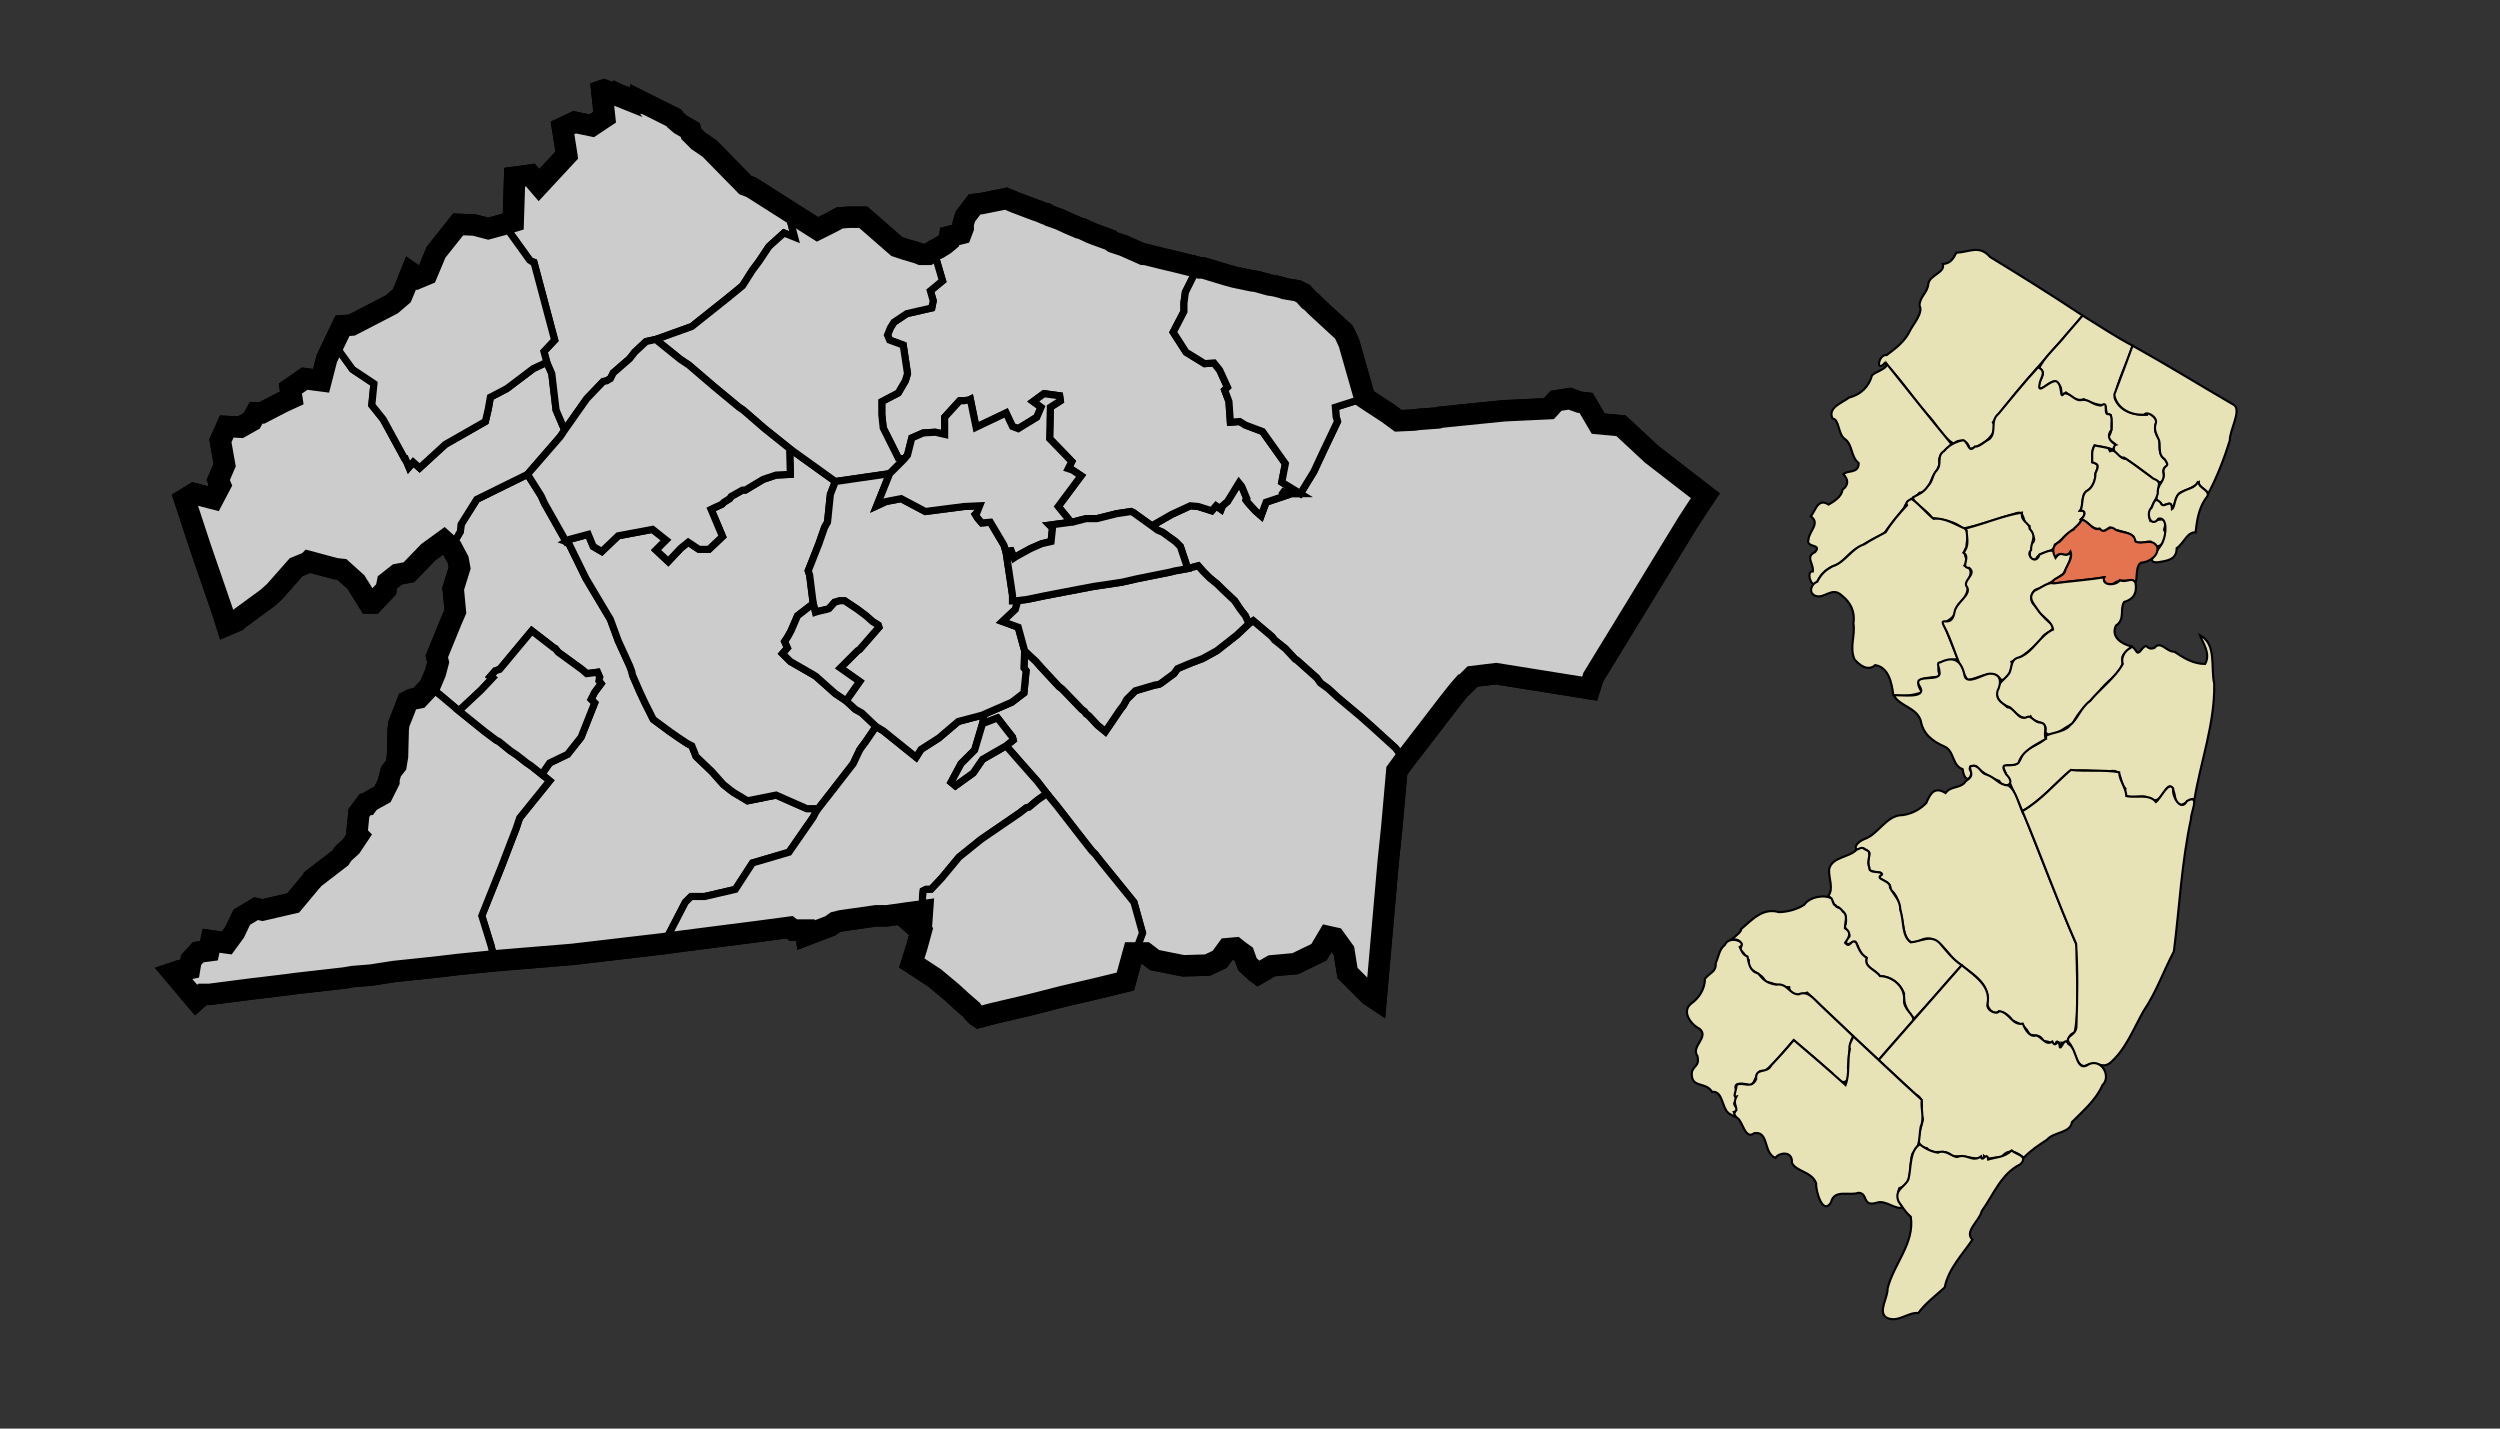 <?xml version="1.0" encoding="UTF-8" standalone="no"?>
<!-- Created with Arkyan's SVGCensus script -->
<svg
   xmlns:dc="http://purl.org/dc/elements/1.1/"
   xmlns:cc="http://web.resource.org/cc/"
   xmlns:rdf="http://www.w3.org/1999/02/22-rdf-syntax-ns#"
   xmlns:svg="http://www.w3.org/2000/svg"
   xmlns="http://www.w3.org/2000/svg"
   xmlns:sodipodi="http://sodipodi.sourceforge.net/DTD/sodipodi-0.dtd"
   xmlns:inkscape="http://www.inkscape.org/namespaces/inkscape"
   version="1.0"
   width="350"
   height="200"
   id="svg3321"
   sodipodi:version="0.32"
   inkscape:version="0.45"
   sodipodi:docname="outputmap.svg"
   inkscape:output_extension="org.inkscape.output.svg.inkscape"
   sodipodi:docbase="C:\files\wikibot"
   sodipodi:modified="true">
  <rect width="100%" height="100%" fill="#333333" stroke="none"/>
  <defs
     id="defs3372" />
  <sodipodi:namedview
     inkscape:window-height="579"
     inkscape:window-width="748"
     inkscape:pageshadow="2"
     inkscape:pageopacity="0.0"
     guidetolerance="10.0"
     gridtolerance="10.0"
     objecttolerance="10.0"
     borderopacity="1.0"
     bordercolor="#666666"
     pagecolor="#ffffff"
     id="base"
     width="350px"
     height="200px"
     inkscape:zoom="1.89"
     inkscape:cx="175"
     inkscape:cy="100"
     inkscape:window-x="176"
     inkscape:window-y="162"
     inkscape:current-layer="svg3321" />
  <path
     id="039"
     style="fill:#ffffff;fill-opacity:1;fill-rule:evenodd;stroke:#000000;stroke-width:3px;stroke-linecap:butt;stroke-linejoin:miter;stroke-opacity:1"
     d="M 84.251,12.711 L 84.551,12.611 L 85.551,13.011 L 85.251,12.611 L 86.951,13.411 L 87.351,13.511 L 88.451,14.111 L 88.451,14.111 L 89.751,14.411 L 89.751,14.411 L 89.751,14.211 L 89.751,14.211 L 94.351,16.511 L 94.351,16.511 L 94.551,16.811 L 94.551,16.811 L 95.251,17.411 L 96.651,18.211 L 96.751,18.711 L 96.751,18.711 L 97.751,19.711 L 99.351,20.811 L 104.351,25.911 L 105.151,26.211 L 105.951,26.711 L 105.951,26.711 L 110.351,29.511 L 114.451,32.111 L 114.451,32.111 L 116.451,31.111 L 117.551,30.511 L 117.551,30.511 L 118.851,30.411 L 120.851,30.411 L 125.551,34.511 L 126.751,34.911 L 128.451,35.411 L 128.451,35.411 L 128.951,35.611 L 129.951,35.611 L 129.951,35.611 L 130.851,35.011 L 130.851,35.011 L 131.451,34.711 L 132.251,34.211 L 132.251,34.211 L 132.851,33.711 L 132.851,33.711 L 132.951,33.111 L 134.551,32.711 L 134.851,31.911 L 134.851,31.311 L 135.151,30.311 L 136.451,28.611 L 137.351,28.511 L 137.351,28.511 L 140.851,27.811 L 140.851,27.811 L 141.351,28.011 L 142.051,28.311 L 144.951,29.411 L 145.551,29.611 L 146.251,29.911 L 146.451,29.911 L 146.951,30.211 L 148.351,30.711 L 149.651,31.311 L 151.051,31.911 L 151.451,32.011 L 152.751,32.611 L 153.251,32.811 L 153.251,32.811 L 155.451,33.611 L 155.451,33.611 L 155.851,33.911 L 157.351,34.411 L 160.051,35.611 L 160.351,35.611 L 162.751,36.211 L 164.851,36.711 L 166.851,37.211 L 166.851,37.211 L 166.951,37.211 L 167.651,37.411 L 167.951,37.511 L 168.451,37.511 L 168.451,37.511 L 171.751,38.511 L 171.751,38.511 L 172.851,38.811 L 175.251,39.311 L 175.951,39.411 L 177.751,39.911 L 178.451,40.011 L 179.251,40.211 L 179.251,40.211 L 179.851,40.411 L 181.651,40.711 L 181.651,40.711 L 182.451,41.111 L 183.251,42.011 L 183.551,42.211 L 183.551,42.211 L 184.351,43.011 L 188.151,46.511 L 188.851,48.011 L 191.051,55.711 L 191.351,55.911 L 191.951,56.311 L 194.251,57.811 L 195.751,58.911 L 197.951,58.811 L 198.651,58.711 L 198.651,58.711 L 201.351,58.511 L 201.651,58.411 L 210.551,57.511 L 216.851,57.211 L 217.851,56.111 L 219.751,55.811 L 221.151,56.311 L 222.051,56.411 L 223.751,59.311 L 226.951,59.611 L 231.251,63.611 L 238.751,69.411 L 238.751,69.411 L 237.551,71.211 L 236.251,73.211 L 228.251,86.311 L 223.051,94.811 L 222.551,96.411 L 222.551,96.411 L 209.451,94.311 L 206.151,94.711 L 204.951,95.911 L 204.851,95.911 L 204.151,96.711 L 202.651,98.611 L 199.351,102.911 L 196.651,106.411 L 195.551,107.911 L 194.851,115.811 L 194.351,120.611 L 193.551,129.711 L 192.651,139.911 L 192.651,139.911 L 191.751,139.311 L 188.651,136.211 L 188.151,133.111 L 186.851,131.311 L 185.951,131.111 L 184.651,133.311 L 181.351,134.911 L 178.051,135.211 L 176.151,136.311 L 175.751,136.011 L 174.651,135.011 L 174.151,133.611 L 173.451,133.111 L 173.451,133.111 L 172.951,132.711 L 172.951,132.711 L 171.851,132.811 L 170.751,134.311 L 169.051,135.111 L 165.651,135.211 L 161.651,134.411 L 160.351,133.411 L 158.651,133.411 L 157.551,137.411 L 153.451,138.411 L 153.451,138.411 L 148.751,139.511 L 144.451,140.611 L 144.451,140.611 L 144.051,140.711 L 138.951,141.911 L 138.951,141.911 L 137.051,142.411 L 137.051,142.411 L 136.751,142.211 L 136.251,141.711 L 136.051,141.411 L 134.551,140.111 L 134.551,140.111 L 134.451,140.011 L 133.251,138.911 L 132.651,138.411 L 130.851,136.911 L 127.651,134.811 L 127.651,134.811 L 128.251,132.911 L 128.351,132.611 L 128.951,130.411 L 128.951,130.411 L 128.051,129.611 L 129.051,128.911 L 129.151,127.511 L 129.151,127.511 L 124.151,128.211 L 122.651,128.211 L 117.751,128.911 L 116.951,129.111 L 116.951,129.111 L 116.251,129.611 L 112.851,130.911 L 112.851,130.911 L 112.751,130.211 L 111.551,130.211 L 111.051,130.211 L 110.551,129.811 L 110.551,129.811 L 106.051,130.411 L 100.551,131.111 L 94.351,131.911 L 92.951,132.111 L 83.551,133.211 L 80.151,133.611 L 69.251,134.511 L 64.251,135.011 L 60.851,135.411 L 55.151,136.011 L 55.151,136.011 L 51.951,136.511 L 49.451,136.711 L 48.251,136.911 L 48.251,136.911 L 41.251,137.711 L 40.551,137.811 L 36.451,138.311 L 35.551,138.411 L 29.351,139.211 L 28.351,139.211 L 27.451,140.011 L 24.251,136.211 L 24.251,136.211 L 25.151,135.911 L 25.151,135.911 L 26.551,135.611 L 26.751,134.411 L 27.751,133.311 L 27.751,133.311 L 29.251,133.111 L 29.551,131.711 L 31.751,132.011 L 31.751,132.011 L 32.851,130.511 L 32.851,130.511 L 33.851,128.411 L 35.851,127.211 L 36.751,127.411 L 41.051,126.411 L 43.551,123.411 L 43.651,123.311 L 43.651,123.311 L 43.751,123.111 L 43.751,123.111 L 46.351,121.111 L 47.651,120.111 L 48.051,119.511 L 49.151,118.511 L 50.151,117.011 L 50.151,117.011 L 49.951,116.811 L 50.251,113.811 L 51.151,112.611 L 51.151,112.611 L 51.451,112.611 L 51.451,112.611 L 51.751,112.211 L 51.751,112.211 L 53.551,111.211 L 54.451,109.411 L 54.451,109.411 L 54.451,109.411 L 54.451,109.411 L 54.451,109.111 L 54.451,109.111 L 54.751,108.011 L 54.751,108.011 L 55.451,107.111 L 55.451,107.111 L 55.651,105.911 L 55.651,105.911 L 55.751,102.111 L 55.851,101.311 L 55.851,101.311 L 56.651,99.311 L 56.651,99.311 L 57.051,98.211 L 57.651,97.911 L 57.651,97.911 L 58.651,97.711 L 58.651,97.711 L 60.151,96.111 L 60.951,94.211 L 60.951,94.211 L 61.351,92.711 L 61.351,92.711 L 61.151,91.911 L 63.151,87.011 L 63.751,85.611 L 63.451,82.411 L 64.351,79.511 L 64.151,78.411 L 63.251,76.711 L 62.151,75.711 L 59.951,77.311 L 59.951,77.311 L 57.251,80.111 L 57.251,80.111 L 55.651,80.411 L 54.251,81.511 L 54.051,82.511 L 52.251,84.411 L 51.651,84.411 L 49.851,81.511 L 47.851,79.711 L 46.951,79.611 L 43.251,78.611 L 43.151,78.711 L 43.151,78.711 L 41.451,79.411 L 41.451,79.411 L 38.451,82.811 L 38.451,82.811 L 37.451,83.711 L 37.451,83.711 L 33.351,86.711 L 33.351,86.711 L 33.151,86.911 L 33.151,86.911 L 31.751,87.511 L 31.751,87.511 L 31.151,85.611 L 31.151,85.611 L 30.051,82.411 L 30.051,82.411 L 28.051,76.611 L 28.051,76.611 L 25.851,69.911 L 25.851,69.911 L 27.151,69.111 L 29.851,69.811 L 30.851,67.911 L 30.551,67.211 L 31.451,65.111 L 30.851,61.711 L 31.751,59.711 L 33.651,59.811 L 35.251,58.911 L 35.851,57.811 L 36.651,57.811 L 39.551,56.311 L 40.851,55.711 L 40.651,54.411 L 42.651,53.011 L 44.951,53.311 L 44.951,53.311 L 45.751,50.211 L 45.751,50.211 L 46.751,48.111 L 47.951,45.611 L 49.251,45.511 L 54.851,42.611 L 56.251,41.411 L 56.751,40.211 L 57.551,38.211 L 58.551,38.911 L 59.751,38.411 L 61.051,35.311 L 64.151,31.411 L 66.451,31.511 L 66.451,31.511 L 68.351,32.011 L 68.351,32.011 L 70.551,31.411 L 71.851,31.011 L 72.051,24.811 L 74.251,24.511 L 75.451,25.911 L 79.351,21.711 L 78.751,17.911 L 80.451,17.111 L 82.851,17.611 L 84.651,16.411 L 84.251,12.711 z " />
  <path
     id="21000"
     style="fill:#cccccc;fill-opacity:1;fill-rule:evenodd;stroke:#000000;stroke-width:1px;stroke-linecap:butt;stroke-linejoin:miter;stroke-opacity:1"
     d="M 198.651,58.711 L 201.351,58.511 L 201.651,58.411 L 210.551,57.511 L 216.851,57.211 L 217.851,56.111 L 219.751,55.811 L 221.151,56.311 L 222.051,56.411 L 223.751,59.311 L 226.951,59.611 L 231.251,63.611 L 238.751,69.411 L 238.751,69.411 L 237.551,71.211 L 236.251,73.211 L 228.251,86.311 L 223.051,94.811 L 222.551,96.411 L 222.551,96.411 L 209.451,94.311 L 206.151,94.711 L 204.951,95.911 L 204.851,95.911 L 204.151,96.711 L 202.651,98.611 L 199.351,102.911 L 196.651,106.411 L 196.651,106.411 L 195.351,104.711 L 192.051,101.711 L 190.351,100.211 L 190.351,100.211 L 187.251,97.611 L 185.951,96.411 L 184.851,95.611 L 184.351,94.911 L 181.551,92.411 L 181.351,92.311 L 179.951,90.811 L 179.951,90.811 L 178.451,89.611 L 178.051,89.111 L 178.051,89.111 L 175.451,86.911 L 174.851,87.311 L 174.851,87.311 L 174.351,86.211 L 173.651,85.311 L 172.851,84.111 L 171.151,82.511 L 171.151,82.511 L 170.451,81.811 L 169.351,80.911 L 168.451,80.011 L 167.751,79.211 L 166.251,79.611 L 166.251,79.611 L 166.051,78.911 L 166.051,78.911 L 165.251,76.511 L 164.551,75.811 L 162.751,74.511 L 162.051,74.211 L 161.251,73.611 L 161.251,73.611 L 164.051,72.011 L 166.651,70.811 L 167.751,70.911 L 169.651,71.511 L 170.251,70.811 L 170.251,70.811 L 170.951,71.311 L 170.951,71.311 L 170.951,71.311 L 171.151,70.811 L 171.151,70.811 L 171.851,70.211 L 173.451,67.611 L 173.851,68.111 L 174.551,69.811 L 174.451,70.011 L 174.751,70.411 L 175.751,71.511 L 176.551,72.211 L 176.551,72.211 L 177.251,70.311 L 179.951,69.411 L 179.951,69.411 L 179.351,68.711 L 180.351,69.111 L 182.051,69.111 L 182.051,69.111 L 183.951,66.011 L 184.551,64.711 L 185.251,63.211 L 187.251,59.011 L 187.251,59.011 L 187.051,58.311 L 186.951,57.011 L 186.951,57.011 L 191.051,55.711 L 191.051,55.711 L 191.351,55.911 L 191.951,56.311 L 194.251,57.811 L 195.751,58.911 L 197.951,58.811 L 198.651,58.711 z " />
  <path
     id="66060"
     style="fill:#cccccc;fill-opacity:1;fill-rule:evenodd;stroke:#000000;stroke-width:1px;stroke-linecap:butt;stroke-linejoin:miter;stroke-opacity:1"
     d="M 73.851,66.411 L 75.751,69.411 L 76.251,70.511 L 76.651,71.211 L 79.251,75.811 L 79.251,75.811 L 79.551,75.911 L 82.051,81.011 L 85.451,86.711 L 86.551,89.711 L 88.151,93.211 L 88.451,94.011 L 88.551,94.511 L 89.551,96.811 L 90.251,98.311 L 91.451,100.711 L 91.451,100.711 L 93.751,102.411 L 94.751,103.111 L 95.651,103.711 L 96.251,104.111 L 96.851,104.411 L 96.851,104.411 L 97.451,105.911 L 99.651,108.011 L 99.651,108.011 L 101.251,109.811 L 102.251,110.611 L 102.651,110.911 L 104.651,112.111 L 108.651,111.311 L 112.951,113.211 L 114.551,113.211 L 114.551,113.211 L 114.151,113.811 L 114.151,113.811 L 113.851,114.411 L 110.451,119.311 L 105.351,120.811 L 105.351,120.811 L 102.951,124.511 L 98.651,125.511 L 96.751,125.511 L 95.951,126.311 L 92.951,132.111 L 92.951,132.111 L 83.551,133.211 L 80.151,133.611 L 69.251,134.511 L 69.251,134.511 L 68.751,132.411 L 67.451,128.211 L 67.451,128.211 L 70.251,121.211 L 71.551,117.811 L 72.251,116.011 L 72.751,114.511 L 72.751,114.511 L 76.951,109.311 L 76.951,109.311 L 75.851,108.411 L 75.851,108.411 L 76.951,106.811 L 79.451,105.611 L 81.351,103.211 L 81.351,103.211 L 83.251,98.411 L 83.251,98.411 L 82.751,97.911 L 83.251,96.911 L 84.151,95.711 L 83.851,95.311 L 83.951,94.811 L 83.951,94.811 L 83.651,94.111 L 82.151,94.311 L 82.151,94.311 L 81.451,93.711 L 78.151,91.311 L 77.751,90.811 L 77.551,90.711 L 74.451,88.311 L 74.451,88.311 L 69.951,93.711 L 69.951,93.711 L 69.351,93.911 L 68.651,94.711 L 68.951,94.911 L 67.351,96.611 L 64.251,99.511 L 64.251,99.511 L 63.651,99.011 L 61.751,97.411 L 60.151,96.111 L 60.151,96.111 L 60.951,94.211 L 60.951,94.211 L 61.351,92.711 L 61.351,92.711 L 61.151,91.911 L 63.151,87.011 L 63.751,85.611 L 63.451,82.411 L 64.351,79.511 L 64.151,78.411 L 63.251,76.711 L 63.251,76.711 L 63.351,76.311 L 64.451,74.411 L 64.551,73.411 L 66.751,69.911 L 73.851,66.411 z " />
  <path
     id="40350"
     style="fill:#cccccc;fill-opacity:1;fill-rule:evenodd;stroke:#000000;stroke-width:1px;stroke-linecap:butt;stroke-linejoin:miter;stroke-opacity:1"
     d="M 154.751,102.411 L 156.851,99.311 L 157.251,98.811 L 157.751,97.911 L 158.251,97.411 L 158.951,96.711 L 161.651,95.911 L 162.251,95.811 L 162.451,95.711 L 164.351,94.311 L 164.851,93.611 L 166.751,92.811 L 168.351,92.211 L 170.351,91.111 L 173.151,88.911 L 174.851,87.311 L 174.851,87.311 L 175.451,86.911 L 178.051,89.111 L 178.051,89.111 L 178.451,89.611 L 179.951,90.811 L 179.951,90.811 L 181.351,92.311 L 181.551,92.411 L 184.351,94.911 L 184.851,95.611 L 185.951,96.411 L 187.251,97.611 L 190.351,100.211 L 190.351,100.211 L 192.051,101.711 L 195.351,104.711 L 196.651,106.411 L 196.651,106.411 L 195.551,107.911 L 194.851,115.811 L 194.351,120.611 L 193.551,129.711 L 192.651,139.911 L 192.651,139.911 L 191.751,139.311 L 188.651,136.211 L 188.151,133.111 L 186.851,131.311 L 185.951,131.111 L 184.651,133.311 L 181.351,134.911 L 178.051,135.211 L 176.151,136.311 L 175.751,136.011 L 174.651,135.011 L 174.151,133.611 L 173.451,133.111 L 173.451,133.111 L 172.951,132.711 L 172.951,132.711 L 171.851,132.811 L 170.751,134.311 L 169.051,135.111 L 165.651,135.211 L 165.651,135.211 L 161.651,134.411 L 160.351,133.411 L 158.651,133.411 L 158.651,133.411 L 158.851,133.211 L 159.051,133.011 L 159.951,130.611 L 158.751,126.311 L 154.051,120.511 L 153.351,119.611 L 152.851,119.111 L 152.851,119.111 L 151.751,117.711 L 151.751,117.711 L 147.951,112.811 L 146.551,111.111 L 146.551,111.111 L 145.251,109.411 L 142.951,106.811 L 140.851,104.411 L 140.851,104.411 L 141.851,103.611 L 141.851,103.611 L 141.751,103.211 L 141.751,103.211 L 139.651,100.511 L 137.551,101.311 L 137.551,101.311 L 137.751,100.011 L 137.751,100.011 L 141.651,98.311 L 143.351,97.011 L 143.351,97.011 L 143.651,93.911 L 143.351,93.511 L 143.451,91.111 L 143.451,91.111 L 143.651,91.311 L 143.651,91.311 L 145.051,92.611 L 145.751,93.411 L 148.251,96.111 L 148.651,96.411 L 149.051,96.811 L 151.451,99.311 L 151.851,99.611 L 152.051,99.911 L 152.451,100.211 L 153.651,101.511 L 154.751,102.411 z " />
  <path
     id="74480"
     style="fill:#cccccc;fill-opacity:1;fill-rule:evenodd;stroke:#000000;stroke-width:1px;stroke-linecap:butt;stroke-linejoin:miter;stroke-opacity:1"
     d="M 140.851,27.811 L 141.351,28.011 L 142.051,28.311 L 144.951,29.411 L 145.551,29.611 L 146.251,29.911 L 146.451,29.911 L 146.951,30.211 L 148.351,30.711 L 149.651,31.311 L 151.051,31.911 L 151.451,32.011 L 152.751,32.611 L 153.251,32.811 L 153.251,32.811 L 155.451,33.611 L 155.451,33.611 L 155.851,33.911 L 157.351,34.411 L 160.051,35.611 L 160.051,35.611 L 160.351,35.611 L 162.751,36.211 L 164.851,36.711 L 166.851,37.211 L 166.851,37.211 L 166.951,37.211 L 167.651,37.411 L 167.651,37.411 L 167.551,37.711 L 165.951,40.911 L 165.751,42.411 L 165.751,43.611 L 164.251,46.511 L 166.051,49.311 L 168.651,50.911 L 169.951,50.811 L 170.751,51.811 L 171.851,54.211 L 171.451,54.611 L 172.051,56.211 L 172.251,59.111 L 173.551,59.011 L 174.351,59.511 L 176.751,60.411 L 179.951,64.911 L 179.451,67.511 L 182.051,69.111 L 182.051,69.111 L 180.351,69.111 L 179.351,68.711 L 179.951,69.411 L 179.951,69.411 L 177.251,70.311 L 176.551,72.211 L 176.551,72.211 L 175.751,71.511 L 174.751,70.411 L 174.451,70.011 L 174.551,69.811 L 173.851,68.111 L 173.451,67.611 L 171.851,70.211 L 171.151,70.811 L 171.151,70.811 L 170.951,71.311 L 170.951,71.311 L 170.951,71.311 L 170.251,70.811 L 170.251,70.811 L 169.651,71.511 L 167.751,70.911 L 166.651,70.811 L 164.051,72.011 L 161.251,73.611 L 161.251,73.611 L 159.151,72.111 L 158.751,71.811 L 158.351,71.611 L 158.351,71.611 L 156.351,71.911 L 155.151,72.211 L 155.151,72.211 L 153.551,72.611 L 153.551,72.611 L 152.051,72.611 L 150.851,72.911 L 150.151,73.111 L 149.951,73.111 L 149.951,73.111 L 148.151,70.911 L 151.351,66.611 L 151.351,66.611 L 150.151,65.811 L 149.551,65.611 L 149.551,65.611 L 150.051,64.611 L 146.951,61.411 L 147.051,57.011 L 148.451,56.111 L 148.351,55.411 L 146.151,55.111 L 144.651,56.211 L 145.751,57.011 L 145.151,58.411 L 142.551,60.011 L 141.751,59.711 L 140.851,57.811 L 140.851,57.811 L 136.651,59.811 L 135.851,55.911 L 135.851,55.911 L 135.651,56.011 L 134.851,56.111 L 134.351,56.111 L 132.251,58.411 L 132.251,60.811 L 132.251,60.811 L 130.951,60.511 L 129.251,60.611 L 127.651,61.311 L 127.051,63.711 L 126.551,64.311 L 126.551,64.311 L 125.751,64.111 L 123.651,59.911 L 123.451,58.011 L 123.451,57.411 L 123.451,56.211 L 125.751,55.011 L 126.751,53.311 L 127.051,52.311 L 126.451,48.311 L 124.551,47.611 L 124.251,46.911 L 124.651,45.911 L 125.151,45.111 L 126.951,43.911 L 130.451,43.111 L 130.651,42.111 L 130.251,40.711 L 131.951,39.311 L 130.951,35.911 L 130.851,35.011 L 130.851,35.011 L 131.451,34.711 L 132.251,34.211 L 132.251,34.211 L 132.851,33.711 L 132.851,33.711 L 132.951,33.111 L 134.551,32.711 L 134.851,31.911 L 134.851,31.311 L 135.151,30.311 L 136.451,28.611 L 137.351,28.511 L 137.351,28.511 L 140.851,27.811 z " />
  <path
     id="59190"
     style="fill:#cccccc;fill-opacity:1;fill-rule:evenodd;stroke:#000000;stroke-width:1px;stroke-linecap:butt;stroke-linejoin:miter;stroke-opacity:1"
     d="M 64.251,99.511 L 64.751,99.911 L 67.851,102.411 L 69.451,103.611 L 69.851,103.811 L 71.451,105.111 L 72.351,105.711 L 73.751,106.811 L 74.351,107.211 L 75.851,108.411 L 75.851,108.411 L 76.951,109.311 L 76.951,109.311 L 72.751,114.511 L 72.751,114.511 L 72.251,116.011 L 71.551,117.811 L 70.251,121.211 L 67.451,128.211 L 67.451,128.211 L 68.751,132.411 L 69.251,134.511 L 69.251,134.511 L 64.251,135.011 L 60.851,135.411 L 55.151,136.011 L 55.151,136.011 L 51.951,136.511 L 49.451,136.711 L 48.251,136.911 L 48.251,136.911 L 41.251,137.711 L 41.251,137.711 L 40.551,137.811 L 36.451,138.311 L 35.551,138.411 L 29.351,139.211 L 29.351,139.211 L 28.351,139.211 L 27.451,140.011 L 24.251,136.211 L 24.251,136.211 L 25.151,135.911 L 25.151,135.911 L 26.551,135.611 L 26.751,134.411 L 27.751,133.311 L 27.751,133.311 L 29.251,133.111 L 29.551,131.711 L 31.751,132.011 L 31.751,132.011 L 32.851,130.511 L 32.851,130.511 L 33.851,128.411 L 35.851,127.211 L 36.751,127.411 L 41.051,126.411 L 43.551,123.411 L 43.651,123.311 L 43.651,123.311 L 43.751,123.111 L 43.751,123.111 L 46.351,121.111 L 47.651,120.111 L 48.051,119.511 L 49.151,118.511 L 50.151,117.011 L 50.151,117.011 L 49.951,116.811 L 50.251,113.811 L 51.151,112.611 L 51.151,112.611 L 51.451,112.611 L 51.451,112.611 L 51.751,112.211 L 51.751,112.211 L 53.551,111.211 L 54.451,109.411 L 54.451,109.411 L 54.451,109.411 L 54.451,109.411 L 54.451,109.111 L 54.451,109.111 L 54.751,108.011 L 54.751,108.011 L 55.451,107.111 L 55.451,107.111 L 55.651,105.911 L 55.651,105.911 L 55.751,102.111 L 55.851,101.311 L 55.851,101.311 L 56.651,99.311 L 56.651,99.311 L 57.051,98.211 L 57.651,97.911 L 57.651,97.911 L 58.651,97.711 L 58.651,97.711 L 60.151,96.111 L 60.151,96.111 L 61.751,97.411 L 63.651,99.011 L 64.251,99.511 z " />
  <path
     id="79040"
     style="fill:#cccccc;fill-opacity:1;fill-rule:evenodd;stroke:#000000;stroke-width:1px;stroke-linecap:butt;stroke-linejoin:miter;stroke-opacity:1"
     d="M 110.651,66.411 L 110.551,62.811 L 110.551,62.811 L 116.951,67.411 L 116.951,67.411 L 116.251,69.211 L 115.851,73.111 L 115.451,73.811 L 114.651,76.111 L 113.151,79.911 L 113.351,80.511 L 113.851,84.511 L 113.851,84.511 L 111.651,86.211 L 110.751,88.311 L 110.251,89.211 L 109.851,89.811 L 110.251,90.711 L 109.551,91.511 L 110.651,92.611 L 113.951,94.511 L 114.251,94.711 L 116.951,97.111 L 118.451,98.111 L 118.451,98.111 L 119.751,99.311 L 120.651,99.811 L 122.651,101.711 L 122.651,101.711 L 121.151,103.911 L 120.551,104.711 L 120.551,104.711 L 120.351,105.011 L 119.451,106.911 L 119.451,106.911 L 116.351,110.911 L 114.551,113.211 L 114.551,113.211 L 112.951,113.211 L 108.651,111.311 L 104.651,112.111 L 102.651,110.911 L 102.251,110.611 L 101.251,109.811 L 99.651,108.011 L 99.651,108.011 L 97.451,105.911 L 96.851,104.411 L 96.851,104.411 L 96.251,104.111 L 95.651,103.711 L 94.751,103.111 L 93.751,102.411 L 91.451,100.711 L 91.451,100.711 L 90.251,98.311 L 89.551,96.811 L 88.551,94.511 L 88.451,94.011 L 88.151,93.211 L 86.551,89.711 L 85.451,86.711 L 82.051,81.011 L 79.551,75.911 L 79.251,75.811 L 79.251,75.811 L 79.751,75.511 L 79.751,75.511 L 82.351,74.811 L 83.051,76.511 L 84.251,77.211 L 86.551,75.011 L 91.351,74.111 L 93.251,75.611 L 91.851,77.011 L 93.551,78.611 L 95.351,76.711 L 95.351,76.711 L 96.351,75.911 L 97.851,76.911 L 97.851,76.911 L 99.251,76.911 L 101.151,75.111 L 101.151,75.111 L 99.551,71.311 L 99.951,71.111 L 101.051,70.611 L 101.351,70.311 L 102.151,69.811 L 102.351,69.511 L 103.951,68.611 L 104.351,68.611 L 106.851,67.111 L 108.651,66.511 L 110.651,66.411 z " />
  <path
     id="05320"
     style="fill:#cccccc;fill-opacity:1;fill-rule:evenodd;stroke:#000000;stroke-width:1px;stroke-linecap:butt;stroke-linejoin:miter;stroke-opacity:1"
     d="M 46.751,48.111 L 49.351,51.711 L 52.351,53.711 L 52.051,56.711 L 53.651,58.711 L 56.651,64.211 L 56.751,64.211 L 57.251,65.411 L 57.251,65.411 L 57.851,64.711 L 58.751,65.511 L 58.751,65.511 L 62.351,62.211 L 67.951,59.011 L 68.351,57.311 L 68.651,55.611 L 70.951,54.411 L 74.651,51.611 L 76.551,50.711 L 76.551,50.711 L 77.251,52.311 L 77.851,57.411 L 79.051,60.211 L 79.051,60.211 L 78.451,61.111 L 73.851,66.411 L 73.851,66.411 L 66.751,69.911 L 64.551,73.411 L 64.451,74.411 L 63.351,76.311 L 63.251,76.711 L 63.251,76.711 L 62.151,75.711 L 59.951,77.311 L 59.951,77.311 L 57.251,80.111 L 57.251,80.111 L 55.651,80.411 L 54.251,81.511 L 54.051,82.511 L 52.251,84.411 L 51.651,84.411 L 49.851,81.511 L 47.851,79.711 L 46.951,79.611 L 43.251,78.611 L 43.151,78.711 L 43.151,78.711 L 41.451,79.411 L 41.451,79.411 L 38.451,82.811 L 38.451,82.811 L 37.451,83.711 L 37.451,83.711 L 33.351,86.711 L 33.351,86.711 L 33.151,86.911 L 33.151,86.911 L 31.751,87.511 L 31.751,87.511 L 31.151,85.611 L 31.151,85.611 L 30.051,82.411 L 30.051,82.411 L 28.051,76.611 L 28.051,76.611 L 25.851,69.911 L 25.851,69.911 L 27.151,69.111 L 29.851,69.811 L 30.851,67.911 L 30.551,67.211 L 31.451,65.111 L 30.851,61.711 L 31.751,59.711 L 33.651,59.811 L 35.251,58.911 L 35.851,57.811 L 36.651,57.811 L 36.651,57.811 L 39.551,56.311 L 40.851,55.711 L 40.651,54.411 L 42.651,53.011 L 44.951,53.311 L 44.951,53.311 L 45.751,50.211 L 45.751,50.211 L 46.751,48.111 z " />
  <path
     id="71430"
     style="fill:#cccccc;fill-opacity:1;fill-rule:evenodd;stroke:#000000;stroke-width:1px;stroke-linecap:butt;stroke-linejoin:miter;stroke-opacity:1"
     d="M 84.251,12.711 L 84.551,12.611 L 85.551,13.011 L 85.251,12.611 L 86.951,13.411 L 87.351,13.511 L 88.451,14.111 L 88.451,14.111 L 89.751,14.411 L 89.751,14.411 L 89.751,14.211 L 89.751,14.211 L 94.351,16.511 L 94.351,16.511 L 94.551,16.811 L 94.551,16.811 L 95.251,17.411 L 96.651,18.211 L 96.751,18.711 L 96.751,18.711 L 97.751,19.711 L 99.351,20.811 L 104.351,25.911 L 105.151,26.211 L 105.951,26.711 L 105.951,26.711 L 110.351,29.511 L 110.351,29.511 L 110.351,29.811 L 110.351,29.811 L 111.251,33.211 L 109.751,32.611 L 107.651,34.511 L 106.251,36.611 L 106.251,36.611 L 105.351,37.811 L 103.951,40.011 L 101.751,41.811 L 96.851,45.711 L 96.851,45.711 L 91.851,47.511 L 91.851,47.511 L 90.451,47.811 L 88.851,49.311 L 88.151,50.211 L 85.851,52.211 L 85.451,53.011 L 85.251,53.111 L 85.251,53.111 L 84.951,53.311 L 84.451,53.411 L 82.151,55.811 L 79.051,60.211 L 79.051,60.211 L 77.851,57.411 L 77.251,52.311 L 76.551,50.711 L 76.551,50.711 L 76.151,49.211 L 77.651,47.611 L 77.651,47.611 L 75.951,41.211 L 74.751,36.711 L 74.751,36.711 L 74.451,36.611 L 74.151,36.411 L 70.551,31.411 L 70.551,31.411 L 71.851,31.011 L 72.051,24.811 L 72.051,24.811 L 74.251,24.511 L 75.451,25.911 L 79.351,21.711 L 78.751,17.911 L 80.451,17.111 L 82.851,17.611 L 84.651,16.411 L 84.251,12.711 z " />
  <path
     id="13150"
     style="fill:#cccccc;fill-opacity:1;fill-rule:evenodd;stroke:#000000;stroke-width:1px;stroke-linecap:butt;stroke-linejoin:miter;stroke-opacity:1"
     d="M 123.651,102.311 L 128.251,106.011 L 128.951,104.911 L 131.451,103.311 L 134.151,101.011 L 137.551,100.111 L 137.751,100.011 L 137.751,100.011 L 137.551,101.311 L 137.551,101.311 L 136.451,105.011 L 135.951,105.511 L 134.551,106.911 L 133.151,109.511 L 133.751,110.011 L 136.251,108.211 L 137.551,106.311 L 140.851,104.411 L 140.851,104.411 L 142.951,106.811 L 145.251,109.411 L 146.551,111.111 L 146.551,111.111 L 145.251,112.011 L 144.051,113.011 L 144.051,113.011 L 143.651,113.111 L 142.751,113.811 L 142.751,113.811 L 137.351,117.511 L 134.251,120.011 L 134.251,120.011 L 131.851,122.911 L 130.351,124.511 L 129.651,124.511 L 129.651,124.511 L 129.251,124.711 L 129.151,125.611 L 129.151,125.611 L 129.151,127.511 L 129.151,127.511 L 124.151,128.211 L 122.651,128.211 L 117.751,128.911 L 116.951,129.111 L 116.951,129.111 L 116.251,129.611 L 112.851,130.911 L 112.851,130.911 L 112.751,130.211 L 111.551,130.211 L 111.051,130.211 L 110.551,129.811 L 110.551,129.811 L 106.051,130.411 L 106.051,130.411 L 100.551,131.111 L 94.351,131.911 L 92.951,132.111 L 92.951,132.111 L 95.951,126.311 L 96.751,125.511 L 98.651,125.511 L 102.951,124.511 L 105.351,120.811 L 105.351,120.811 L 110.451,119.311 L 113.851,114.411 L 114.151,113.811 L 114.151,113.811 L 114.551,113.211 L 114.551,113.211 L 116.351,110.911 L 119.451,106.911 L 119.451,106.911 L 120.351,105.011 L 120.551,104.711 L 120.551,104.711 L 121.151,103.911 L 122.651,101.711 L 122.651,101.711 L 123.651,102.311 z " />
  <path
     id="70020"
     style="fill:#cccccc;fill-opacity:1;fill-rule:evenodd;stroke:#000000;stroke-width:1px;stroke-linecap:butt;stroke-linejoin:miter;stroke-opacity:1"
     d="M 110.351,29.511 L 114.451,32.111 L 114.451,32.111 L 116.451,31.111 L 117.551,30.511 L 117.551,30.511 L 118.851,30.411 L 120.851,30.411 L 125.551,34.511 L 126.751,34.911 L 128.451,35.411 L 128.451,35.411 L 128.951,35.611 L 129.951,35.611 L 129.951,35.611 L 130.851,35.011 L 130.851,35.011 L 130.951,35.911 L 131.951,39.311 L 130.251,40.711 L 130.651,42.111 L 130.451,43.111 L 126.951,43.911 L 125.151,45.111 L 124.651,45.911 L 124.251,46.911 L 124.551,47.611 L 126.451,48.311 L 127.051,52.311 L 126.751,53.311 L 125.751,55.011 L 123.451,56.211 L 123.451,57.411 L 123.451,58.011 L 123.651,59.911 L 125.751,64.111 L 126.551,64.311 L 126.551,64.311 L 124.551,66.311 L 124.551,66.311 L 116.951,67.411 L 116.951,67.411 L 110.551,62.811 L 110.551,62.811 L 107.051,60.011 L 104.051,57.411 L 103.451,57.011 L 99.951,54.111 L 97.151,51.711 L 96.451,51.111 L 95.251,50.311 L 92.151,47.811 L 91.851,47.511 L 91.851,47.511 L 96.851,45.711 L 96.851,45.711 L 101.751,41.811 L 103.951,40.011 L 105.351,37.811 L 106.251,36.611 L 106.251,36.611 L 107.651,34.511 L 109.751,32.611 L 111.251,33.211 L 110.351,29.811 L 110.351,29.811 L 110.351,29.511 z " />
  <path
     id="15640"
     style="fill:#cccccc;fill-opacity:1;fill-rule:evenodd;stroke:#000000;stroke-width:1px;stroke-linecap:butt;stroke-linejoin:miter;stroke-opacity:1"
     d="M 116.951,67.411 L 124.551,66.311 L 124.551,66.311 L 122.751,70.811 L 122.751,70.811 L 124.051,70.211 L 126.151,69.811 L 126.151,69.811 L 129.551,71.611 L 134.951,70.911 L 137.151,70.811 L 137.151,70.811 L 136.751,71.811 L 136.551,72.011 L 136.551,72.011 L 136.851,72.511 L 137.451,73.211 L 138.651,73.111 L 140.551,76.311 L 140.851,77.311 L 140.851,77.311 L 141.751,83.311 L 141.751,83.911 L 141.751,83.911 L 141.751,84.111 L 142.251,84.111 L 142.251,84.111 L 142.351,84.611 L 142.151,85.311 L 140.351,87.011 L 140.351,87.011 L 142.551,87.811 L 143.451,91.111 L 143.451,91.111 L 143.351,93.511 L 143.651,93.911 L 143.351,97.011 L 143.351,97.011 L 141.651,98.311 L 137.751,100.011 L 137.751,100.011 L 137.551,100.111 L 134.151,101.011 L 131.451,103.311 L 128.951,104.911 L 128.251,106.011 L 123.651,102.311 L 123.651,102.311 L 122.651,101.711 L 122.651,101.711 L 120.651,99.811 L 119.751,99.311 L 118.451,98.111 L 118.451,98.111 L 120.351,95.411 L 120.351,95.411 L 117.651,93.511 L 118.951,92.211 L 120.051,91.111 L 120.051,91.111 L 120.351,90.911 L 123.051,87.811 L 123.051,87.811 L 122.951,87.511 L 122.151,87.011 L 122.151,87.011 L 121.251,86.211 L 121.251,86.211 L 120.051,85.311 L 120.051,85.311 L 118.251,84.111 L 117.551,84.111 L 117.551,84.111 L 116.851,84.311 L 116.051,85.211 L 115.751,85.311 L 115.751,85.311 L 114.451,85.611 L 114.151,85.711 L 113.851,84.511 L 113.851,84.511 L 113.351,80.511 L 113.151,79.911 L 114.651,76.111 L 115.451,73.811 L 115.851,73.111 L 116.251,69.211 L 116.951,67.411 z " />
  <path
     id="48510"
     style="fill:#cccccc;fill-opacity:1;fill-rule:evenodd;stroke:#000000;stroke-width:1px;stroke-linecap:butt;stroke-linejoin:miter;stroke-opacity:1"
     d="M 91.851,47.511 L 92.151,47.811 L 95.251,50.311 L 96.451,51.111 L 97.151,51.711 L 99.951,54.111 L 103.451,57.011 L 104.051,57.411 L 107.051,60.011 L 110.551,62.811 L 110.551,62.811 L 110.651,66.411 L 110.651,66.411 L 108.651,66.511 L 106.851,67.111 L 104.351,68.611 L 103.951,68.611 L 102.351,69.511 L 102.151,69.811 L 101.351,70.311 L 101.051,70.611 L 99.951,71.111 L 99.551,71.311 L 101.151,75.111 L 101.151,75.111 L 99.251,76.911 L 97.851,76.911 L 97.851,76.911 L 96.351,75.911 L 95.351,76.711 L 95.351,76.711 L 93.551,78.611 L 91.851,77.011 L 93.251,75.611 L 91.351,74.111 L 86.551,75.011 L 84.251,77.211 L 83.051,76.511 L 82.351,74.811 L 79.751,75.511 L 79.751,75.511 L 79.251,75.811 L 79.251,75.811 L 76.651,71.211 L 76.251,70.511 L 75.751,69.411 L 73.851,66.411 L 73.851,66.411 L 78.451,61.111 L 79.051,60.211 L 79.051,60.211 L 82.151,55.811 L 84.451,53.411 L 84.951,53.311 L 85.251,53.111 L 85.251,53.111 L 85.451,53.011 L 85.851,52.211 L 88.151,50.211 L 88.851,49.311 L 90.451,47.811 L 91.851,47.511 z " />
  <path
     id="51810"
     style="fill:#cccccc;fill-opacity:1;fill-rule:evenodd;stroke:#000000;stroke-width:1px;stroke-linecap:butt;stroke-linejoin:miter;stroke-opacity:1"
     d="M 70.551,31.411 L 74.151,36.411 L 74.451,36.611 L 74.751,36.711 L 74.751,36.711 L 75.951,41.211 L 77.651,47.611 L 77.651,47.611 L 76.151,49.211 L 76.551,50.711 L 76.551,50.711 L 74.651,51.611 L 70.951,54.411 L 68.651,55.611 L 68.351,57.311 L 67.951,59.011 L 62.351,62.211 L 58.751,65.511 L 58.751,65.511 L 57.851,64.711 L 57.251,65.411 L 57.251,65.411 L 56.751,64.211 L 56.651,64.211 L 53.651,58.711 L 52.051,56.711 L 52.351,53.711 L 49.351,51.711 L 46.751,48.111 L 46.751,48.111 L 47.951,45.611 L 49.251,45.511 L 54.851,42.611 L 56.251,41.411 L 56.751,40.211 L 57.551,38.211 L 58.551,38.911 L 59.751,38.411 L 61.051,35.311 L 64.151,31.411 L 66.451,31.511 L 66.451,31.511 L 68.351,32.011 L 68.351,32.011 L 70.551,31.411 z " />
  <path
     id="61530"
     style="fill:#cccccc;fill-opacity:1;fill-rule:evenodd;stroke:#000000;stroke-width:1px;stroke-linecap:butt;stroke-linejoin:miter;stroke-opacity:1"
     d="M 146.551,111.111 L 147.951,112.811 L 151.751,117.711 L 151.751,117.711 L 152.851,119.111 L 152.851,119.111 L 153.351,119.611 L 154.051,120.511 L 158.751,126.311 L 159.951,130.611 L 159.051,133.011 L 158.851,133.211 L 158.651,133.411 L 158.651,133.411 L 157.551,137.411 L 153.451,138.411 L 153.451,138.411 L 148.751,139.511 L 144.451,140.611 L 144.451,140.611 L 144.051,140.711 L 138.951,141.911 L 138.951,141.911 L 137.051,142.411 L 137.051,142.411 L 136.751,142.211 L 136.251,141.711 L 136.051,141.411 L 134.551,140.111 L 134.551,140.111 L 134.451,140.011 L 133.251,138.911 L 132.651,138.411 L 130.851,136.911 L 127.651,134.811 L 127.651,134.811 L 128.251,132.911 L 128.351,132.611 L 128.951,130.411 L 128.951,130.411 L 128.051,129.611 L 129.051,128.911 L 129.151,127.511 L 129.151,127.511 L 129.151,125.611 L 129.151,125.611 L 129.251,124.711 L 129.651,124.511 L 129.651,124.511 L 130.351,124.511 L 131.851,122.911 L 134.251,120.011 L 134.251,120.011 L 137.351,117.511 L 142.751,113.811 L 142.751,113.811 L 143.651,113.111 L 144.051,113.011 L 144.051,113.011 L 145.251,112.011 L 146.551,111.111 z " />
  <path
     id="31980"
     style="fill:#cccccc;fill-opacity:1;fill-rule:evenodd;stroke:#000000;stroke-width:1px;stroke-linecap:butt;stroke-linejoin:miter;stroke-opacity:1"
     d="M 167.651,37.411 L 167.951,37.511 L 168.451,37.511 L 168.451,37.511 L 171.751,38.511 L 171.751,38.511 L 172.851,38.811 L 175.251,39.311 L 175.951,39.411 L 177.751,39.911 L 177.751,39.911 L 178.451,40.011 L 179.251,40.211 L 179.251,40.211 L 179.851,40.411 L 181.651,40.711 L 181.651,40.711 L 182.451,41.111 L 183.251,42.011 L 183.551,42.211 L 183.551,42.211 L 184.351,43.011 L 188.151,46.511 L 188.851,48.011 L 191.051,55.711 L 191.051,55.711 L 186.951,57.011 L 186.951,57.011 L 187.051,58.311 L 187.251,59.011 L 187.251,59.011 L 185.251,63.211 L 184.551,64.711 L 183.951,66.011 L 182.051,69.111 L 182.051,69.111 L 179.451,67.511 L 179.951,64.911 L 176.751,60.411 L 174.351,59.511 L 173.551,59.011 L 172.251,59.111 L 172.051,56.211 L 171.451,54.611 L 171.851,54.211 L 170.751,51.811 L 169.951,50.811 L 168.651,50.911 L 166.051,49.311 L 164.251,46.511 L 165.751,43.611 L 165.751,42.411 L 165.951,40.911 L 167.551,37.711 L 167.651,37.411 z " />
  <path
     id="64620"
     style="fill:#cccccc;fill-opacity:1;fill-rule:evenodd;stroke:#000000;stroke-width:1px;stroke-linecap:butt;stroke-linejoin:miter;stroke-opacity:1"
     d="M 166.251,79.611 L 167.751,79.211 L 168.451,80.011 L 169.351,80.911 L 170.451,81.811 L 171.151,82.511 L 171.151,82.511 L 172.851,84.111 L 173.651,85.311 L 174.351,86.211 L 174.851,87.311 L 174.851,87.311 L 173.151,88.911 L 170.351,91.111 L 168.351,92.211 L 166.751,92.811 L 164.851,93.611 L 164.351,94.311 L 162.451,95.711 L 162.251,95.811 L 161.651,95.911 L 158.951,96.711 L 158.251,97.411 L 157.751,97.911 L 157.251,98.811 L 156.851,99.311 L 154.751,102.411 L 154.751,102.411 L 153.651,101.511 L 152.451,100.211 L 152.051,99.911 L 151.851,99.611 L 151.451,99.311 L 149.051,96.811 L 148.651,96.411 L 148.251,96.111 L 145.751,93.411 L 145.051,92.611 L 143.651,91.311 L 143.651,91.311 L 143.451,91.111 L 143.451,91.111 L 142.551,87.811 L 140.351,87.011 L 140.351,87.011 L 142.151,85.311 L 142.351,84.611 L 142.251,84.111 L 142.251,84.111 L 143.851,83.911 L 146.251,83.411 L 148.851,82.911 L 153.051,82.111 L 157.051,81.511 L 159.251,81.011 L 163.751,80.111 L 164.551,79.911 L 166.251,79.611 z " />
  <path
     id="36690"
     style="fill:#cccccc;fill-opacity:1;fill-rule:evenodd;stroke:#000000;stroke-width:1px;stroke-linecap:butt;stroke-linejoin:miter;stroke-opacity:1"
     d="M 135.851,55.911 L 136.651,59.811 L 140.851,57.811 L 140.851,57.811 L 141.751,59.711 L 142.551,60.011 L 145.151,58.411 L 145.751,57.011 L 144.651,56.211 L 146.151,55.111 L 148.351,55.411 L 148.451,56.111 L 147.051,57.011 L 146.951,61.411 L 150.051,64.611 L 149.551,65.611 L 149.551,65.611 L 150.151,65.811 L 151.351,66.611 L 151.351,66.611 L 148.151,70.911 L 149.951,73.111 L 149.951,73.111 L 146.951,73.511 L 147.351,73.911 L 147.151,75.811 L 147.151,75.811 L 145.851,76.111 L 144.251,76.811 L 142.251,77.911 L 141.951,78.111 L 141.551,77.111 L 140.851,77.211 L 140.851,77.311 L 140.851,77.311 L 140.551,76.311 L 138.651,73.111 L 137.451,73.211 L 136.851,72.511 L 136.551,72.011 L 136.551,72.011 L 136.751,71.811 L 137.151,70.811 L 137.151,70.811 L 134.951,70.911 L 129.551,71.611 L 126.151,69.811 L 126.151,69.811 L 124.051,70.211 L 122.751,70.811 L 122.751,70.811 L 124.551,66.311 L 124.551,66.311 L 126.551,64.311 L 126.551,64.311 L 127.051,63.711 L 127.651,61.311 L 129.251,60.611 L 130.951,60.511 L 132.251,60.811 L 132.251,60.811 L 132.251,58.411 L 134.351,56.111 L 134.851,56.111 L 135.651,56.011 L 135.851,55.911 z " />
  <path
     id="22860"
     style="fill:#cccccc;fill-opacity:1;fill-rule:evenodd;stroke:#000000;stroke-width:1px;stroke-linecap:butt;stroke-linejoin:miter;stroke-opacity:1"
     d="M 82.151,94.311 L 83.651,94.111 L 83.951,94.811 L 83.951,94.811 L 83.851,95.311 L 84.151,95.711 L 83.251,96.911 L 82.751,97.911 L 83.251,98.411 L 83.251,98.411 L 81.351,103.211 L 81.351,103.211 L 79.451,105.611 L 76.951,106.811 L 75.851,108.411 L 75.851,108.411 L 74.351,107.211 L 73.751,106.811 L 72.351,105.711 L 71.451,105.111 L 69.851,103.811 L 69.451,103.611 L 67.851,102.411 L 64.751,99.911 L 64.251,99.511 L 64.251,99.511 L 67.351,96.611 L 68.951,94.911 L 68.651,94.711 L 69.351,93.911 L 69.951,93.711 L 69.951,93.711 L 74.451,88.311 L 74.451,88.311 L 77.551,90.711 L 77.751,90.811 L 78.151,91.311 L 81.451,93.711 L 82.151,94.311 z " />
  <path
     id="64650"
     style="fill:#cccccc;fill-opacity:1;fill-rule:evenodd;stroke:#000000;stroke-width:1px;stroke-linecap:butt;stroke-linejoin:miter;stroke-opacity:1"
     d="M 161.251,73.611 L 162.051,74.211 L 162.751,74.511 L 164.551,75.811 L 165.251,76.511 L 166.051,78.911 L 166.051,78.911 L 166.251,79.611 L 166.251,79.611 L 164.551,79.911 L 163.751,80.111 L 159.251,81.011 L 157.051,81.511 L 153.051,82.111 L 148.851,82.911 L 146.251,83.411 L 143.851,83.911 L 142.251,84.111 L 142.251,84.111 L 141.751,84.111 L 141.751,83.911 L 141.751,83.911 L 141.751,83.311 L 140.851,77.311 L 140.851,77.311 L 140.851,77.211 L 141.551,77.111 L 141.951,78.111 L 142.251,77.911 L 144.251,76.811 L 145.851,76.111 L 147.151,75.811 L 147.151,75.811 L 147.351,73.911 L 146.951,73.511 L 149.951,73.111 L 149.951,73.111 L 150.151,73.111 L 150.851,72.911 L 152.051,72.611 L 153.551,72.611 L 153.551,72.611 L 155.151,72.211 L 155.151,72.211 L 156.351,71.911 L 158.351,71.611 L 158.351,71.611 L 158.751,71.811 L 159.151,72.111 L 161.251,73.611 z " />
  <path
     id="25800"
     style="fill:#cccccc;fill-opacity:1;fill-rule:evenodd;stroke:#000000;stroke-width:1px;stroke-linecap:butt;stroke-linejoin:miter;stroke-opacity:1"
     d="M 117.551,84.111 L 118.251,84.111 L 120.051,85.311 L 120.051,85.311 L 121.251,86.211 L 121.251,86.211 L 122.151,87.011 L 122.151,87.011 L 122.951,87.511 L 123.051,87.811 L 123.051,87.811 L 120.351,90.911 L 120.051,91.111 L 120.051,91.111 L 118.951,92.211 L 117.651,93.511 L 120.351,95.411 L 120.351,95.411 L 118.451,98.111 L 118.451,98.111 L 116.951,97.111 L 114.251,94.711 L 113.951,94.511 L 110.651,92.611 L 109.551,91.511 L 110.251,90.711 L 109.851,89.811 L 110.251,89.211 L 110.751,88.311 L 111.651,86.211 L 113.851,84.511 L 113.851,84.511 L 114.151,85.711 L 114.451,85.611 L 115.751,85.311 L 115.751,85.311 L 116.051,85.211 L 116.851,84.311 L 117.551,84.111 z " />
  <path
     id="81650"
     style="fill:#cccccc;fill-opacity:1;fill-rule:evenodd;stroke:#000000;stroke-width:1px;stroke-linecap:butt;stroke-linejoin:miter;stroke-opacity:1"
     d="M 137.551,101.311 L 139.651,100.511 L 141.751,103.211 L 141.751,103.211 L 141.851,103.611 L 141.851,103.611 L 140.851,104.411 L 140.851,104.411 L 137.551,106.311 L 136.251,108.211 L 133.751,110.011 L 133.151,109.511 L 134.551,106.911 L 135.951,105.511 L 136.451,105.011 L 137.551,101.311 z " />
  <path
     id="path3345"
     style="fill:none;fill-opacity:1;fill-rule:evenodd;stroke:#000000;stroke-width:3px;stroke-linecap:butt;stroke-linejoin:miter;stroke-opacity:1"
     d="M 84.251,12.711 L 84.551,12.611 L 85.551,13.011 L 85.251,12.611 L 86.951,13.411 L 87.351,13.511 L 88.451,14.111 L 88.451,14.111 L 89.751,14.411 L 89.751,14.411 L 89.751,14.211 L 89.751,14.211 L 94.351,16.511 L 94.351,16.511 L 94.551,16.811 L 94.551,16.811 L 95.251,17.411 L 96.651,18.211 L 96.751,18.711 L 96.751,18.711 L 97.751,19.711 L 99.351,20.811 L 104.351,25.911 L 105.151,26.211 L 105.951,26.711 L 105.951,26.711 L 110.351,29.511 L 114.451,32.111 L 114.451,32.111 L 116.451,31.111 L 117.551,30.511 L 117.551,30.511 L 118.851,30.411 L 120.851,30.411 L 125.551,34.511 L 126.751,34.911 L 128.451,35.411 L 128.451,35.411 L 128.951,35.611 L 129.951,35.611 L 129.951,35.611 L 130.851,35.011 L 130.851,35.011 L 131.451,34.711 L 132.251,34.211 L 132.251,34.211 L 132.851,33.711 L 132.851,33.711 L 132.951,33.111 L 134.551,32.711 L 134.851,31.911 L 134.851,31.311 L 135.151,30.311 L 136.451,28.611 L 137.351,28.511 L 137.351,28.511 L 140.851,27.811 L 140.851,27.811 L 141.351,28.011 L 142.051,28.311 L 144.951,29.411 L 145.551,29.611 L 146.251,29.911 L 146.451,29.911 L 146.951,30.211 L 148.351,30.711 L 149.651,31.311 L 151.051,31.911 L 151.451,32.011 L 152.751,32.611 L 153.251,32.811 L 153.251,32.811 L 155.451,33.611 L 155.451,33.611 L 155.851,33.911 L 157.351,34.411 L 160.051,35.611 L 160.351,35.611 L 162.751,36.211 L 164.851,36.711 L 166.851,37.211 L 166.851,37.211 L 166.951,37.211 L 167.651,37.411 L 167.951,37.511 L 168.451,37.511 L 168.451,37.511 L 171.751,38.511 L 171.751,38.511 L 172.851,38.811 L 175.251,39.311 L 175.951,39.411 L 177.751,39.911 L 178.451,40.011 L 179.251,40.211 L 179.251,40.211 L 179.851,40.411 L 181.651,40.711 L 181.651,40.711 L 182.451,41.111 L 183.251,42.011 L 183.551,42.211 L 183.551,42.211 L 184.351,43.011 L 188.151,46.511 L 188.851,48.011 L 191.051,55.711 L 191.351,55.911 L 191.951,56.311 L 194.251,57.811 L 195.751,58.911 L 197.951,58.811 L 198.651,58.711 L 198.651,58.711 L 201.351,58.511 L 201.651,58.411 L 210.551,57.511 L 216.851,57.211 L 217.851,56.111 L 219.751,55.811 L 221.151,56.311 L 222.051,56.411 L 223.751,59.311 L 226.951,59.611 L 231.251,63.611 L 238.751,69.411 L 238.751,69.411 L 237.551,71.211 L 236.251,73.211 L 228.251,86.311 L 223.051,94.811 L 222.551,96.411 L 222.551,96.411 L 209.451,94.311 L 206.151,94.711 L 204.951,95.911 L 204.851,95.911 L 204.151,96.711 L 202.651,98.611 L 199.351,102.911 L 196.651,106.411 L 195.551,107.911 L 194.851,115.811 L 194.351,120.611 L 193.551,129.711 L 192.651,139.911 L 192.651,139.911 L 191.751,139.311 L 188.651,136.211 L 188.151,133.111 L 186.851,131.311 L 185.951,131.111 L 184.651,133.311 L 181.351,134.911 L 178.051,135.211 L 176.151,136.311 L 175.751,136.011 L 174.651,135.011 L 174.151,133.611 L 173.451,133.111 L 173.451,133.111 L 172.951,132.711 L 172.951,132.711 L 171.851,132.811 L 170.751,134.311 L 169.051,135.111 L 165.651,135.211 L 161.651,134.411 L 160.351,133.411 L 158.651,133.411 L 157.551,137.411 L 153.451,138.411 L 153.451,138.411 L 148.751,139.511 L 144.451,140.611 L 144.451,140.611 L 144.051,140.711 L 138.951,141.911 L 138.951,141.911 L 137.051,142.411 L 137.051,142.411 L 136.751,142.211 L 136.251,141.711 L 136.051,141.411 L 134.551,140.111 L 134.551,140.111 L 134.451,140.011 L 133.251,138.911 L 132.651,138.411 L 130.851,136.911 L 127.651,134.811 L 127.651,134.811 L 128.251,132.911 L 128.351,132.611 L 128.951,130.411 L 128.951,130.411 L 128.051,129.611 L 129.051,128.911 L 129.151,127.511 L 129.151,127.511 L 124.151,128.211 L 122.651,128.211 L 117.751,128.911 L 116.951,129.111 L 116.951,129.111 L 116.251,129.611 L 112.851,130.911 L 112.851,130.911 L 112.751,130.211 L 111.551,130.211 L 111.051,130.211 L 110.551,129.811 L 110.551,129.811 L 106.051,130.411 L 100.551,131.111 L 94.351,131.911 L 92.951,132.111 L 83.551,133.211 L 80.151,133.611 L 69.251,134.511 L 64.251,135.011 L 60.851,135.411 L 55.151,136.011 L 55.151,136.011 L 51.951,136.511 L 49.451,136.711 L 48.251,136.911 L 48.251,136.911 L 41.251,137.711 L 40.551,137.811 L 36.451,138.311 L 35.551,138.411 L 29.351,139.211 L 28.351,139.211 L 27.451,140.011 L 24.251,136.211 L 24.251,136.211 L 25.151,135.911 L 25.151,135.911 L 26.551,135.611 L 26.751,134.411 L 27.751,133.311 L 27.751,133.311 L 29.251,133.111 L 29.551,131.711 L 31.751,132.011 L 31.751,132.011 L 32.851,130.511 L 32.851,130.511 L 33.851,128.411 L 35.851,127.211 L 36.751,127.411 L 41.051,126.411 L 43.551,123.411 L 43.651,123.311 L 43.651,123.311 L 43.751,123.111 L 43.751,123.111 L 46.351,121.111 L 47.651,120.111 L 48.051,119.511 L 49.151,118.511 L 50.151,117.011 L 50.151,117.011 L 49.951,116.811 L 50.251,113.811 L 51.151,112.611 L 51.151,112.611 L 51.451,112.611 L 51.451,112.611 L 51.751,112.211 L 51.751,112.211 L 53.551,111.211 L 54.451,109.411 L 54.451,109.411 L 54.451,109.411 L 54.451,109.411 L 54.451,109.111 L 54.451,109.111 L 54.751,108.011 L 54.751,108.011 L 55.451,107.111 L 55.451,107.111 L 55.651,105.911 L 55.651,105.911 L 55.751,102.111 L 55.851,101.311 L 55.851,101.311 L 56.651,99.311 L 56.651,99.311 L 57.051,98.211 L 57.651,97.911 L 57.651,97.911 L 58.651,97.711 L 58.651,97.711 L 60.151,96.111 L 60.951,94.211 L 60.951,94.211 L 61.351,92.711 L 61.351,92.711 L 61.151,91.911 L 63.151,87.011 L 63.751,85.611 L 63.451,82.411 L 64.351,79.511 L 64.151,78.411 L 63.251,76.711 L 62.151,75.711 L 59.951,77.311 L 59.951,77.311 L 57.251,80.111 L 57.251,80.111 L 55.651,80.411 L 54.251,81.511 L 54.051,82.511 L 52.251,84.411 L 51.651,84.411 L 49.851,81.511 L 47.851,79.711 L 46.951,79.611 L 43.251,78.611 L 43.151,78.711 L 43.151,78.711 L 41.451,79.411 L 41.451,79.411 L 38.451,82.811 L 38.451,82.811 L 37.451,83.711 L 37.451,83.711 L 33.351,86.711 L 33.351,86.711 L 33.151,86.911 L 33.151,86.911 L 31.751,87.511 L 31.751,87.511 L 31.151,85.611 L 31.151,85.611 L 30.051,82.411 L 30.051,82.411 L 28.051,76.611 L 28.051,76.611 L 25.851,69.911 L 25.851,69.911 L 27.151,69.111 L 29.851,69.811 L 30.851,67.911 L 30.551,67.211 L 31.451,65.111 L 30.851,61.711 L 31.751,59.711 L 33.651,59.811 L 35.251,58.911 L 35.851,57.811 L 36.651,57.811 L 39.551,56.311 L 40.851,55.711 L 40.651,54.411 L 42.651,53.011 L 44.951,53.311 L 44.951,53.311 L 45.751,50.211 L 45.751,50.211 L 46.751,48.111 L 47.951,45.611 L 49.251,45.511 L 54.851,42.611 L 56.251,41.411 L 56.751,40.211 L 57.551,38.211 L 58.551,38.911 L 59.751,38.411 L 61.051,35.311 L 64.151,31.411 L 66.451,31.511 L 66.451,31.511 L 68.351,32.011 L 68.351,32.011 L 70.551,31.411 L 71.851,31.011 L 72.051,24.811 L 74.251,24.511 L 75.451,25.911 L 79.351,21.711 L 78.751,17.911 L 80.451,17.111 L 82.851,17.611 L 84.651,16.411 L 84.251,12.711 z " />
  <g
     id="g3347"
     transform="matrix(0.6,0,0,0.6,236.165,34.649)">
    <path
       id="037"       style="opacity:1;color:#000000;fill:#e8e2b7;fill-opacity:1;fill-rule:evenodd;stroke:#000000;stroke-width:0.5;stroke-linecap:butt;stroke-linejoin:miter;marker:none;marker-start:none;marker-mid:none;marker-end:none;stroke-miterlimit:4;stroke-dasharray:none;stroke-dashoffset:0;stroke-opacity:1;visibility:visible;display:inline;overflow:visible;enable-background:accumulate"
       d="M 92.339,15.884 C 85.407,24.225 77.72,32.047 71.388,40.785 C 72.571,42.514 70.739,44.442 69.6,45.307 C 68.155,46.273 67.334,46.704 65.849,47.06 C 65.987,45.235 63.558,44.378 62.308,45.774 C 59.797,44.532 58.153,40.977 55.975,38.833 C 52.645,34.984 49.662,30.371 46.171,26.961 C 44.019,29.377 44.685,24.831 46.615,25.103 C 48.731,23.522 50.926,21.887 52.102,19.325 C 52.917,17.757 55.205,15.165 54.274,13.542 C 54.355,11.378 56.182,10.604 56.349,8.409 C 56.737,6.358 60.367,5.857 59.703,3.849 C 61.432,3.788 62.184,2.615 62.858,1.231 C 65.935,1.081 68.231,-0.682 70.763,2.225 C 78.033,6.653 85.245,11.183 92.339,15.884 z "
 />    <path
       id="031"       style="opacity:1;color:#000000;fill:#e8e2b7;fill-opacity:1;fill-rule:evenodd;stroke:#000000;stroke-width:0.5;stroke-linecap:butt;stroke-linejoin:miter;marker:none;marker-start:none;marker-mid:none;marker-end:none;stroke-miterlimit:4;stroke-dasharray:none;stroke-dashoffset:0;stroke-opacity:1;visibility:visible;display:inline;overflow:visible;enable-background:accumulate"
       d="M 92.339,15.884 C 96.201,18.261 99.97,20.788 103.989,22.907 C 102.78,26.998 100.473,30.989 99.794,35.094 C 100.998,38.299 104.211,39.052 107.307,39.055 C 107.114,37.813 110.422,40.105 109.364,41.205 C 108.993,42.579 109.437,43.958 110.31,44.664 C 110.298,46.404 109.966,48.404 111.654,49.595 C 112.891,51.731 111.142,50.463 111.175,52.364 C 111.807,55.513 109.816,55.183 108.078,53.393 C 105.732,51.605 104.451,50.681 102.014,49.023 C 100.442,49.14 99.153,47.332 99.712,45.985 C 100.841,46.075 97.294,44.686 98.649,43.764 C 99.466,42.161 99.001,40.191 98.917,39.172 C 97.196,39.591 98.377,36.164 96.989,36.835 C 95.21,36.597 93.769,36.085 92.643,35.41 C 90.957,35.989 89.848,34.88 88.448,33.832 C 86.498,35.811 88.202,32.887 86.59,31.811 C 85.43,29.908 83.038,33.666 82.033,32.792 C 81.901,30.853 84.285,29.462 82.231,28.142 C 83.287,25.665 86.495,22.905 88.471,20.359 C 89.765,18.872 91.054,17.379 92.339,15.884 z "
 />    <path
       id="003"       style="opacity:1;color:#000000;fill:#e8e2b7;fill-opacity:1;fill-rule:evenodd;stroke:#000000;stroke-width:0.5;stroke-linecap:butt;stroke-linejoin:miter;marker:none;marker-start:none;marker-mid:none;marker-end:none;stroke-miterlimit:4;stroke-dasharray:none;stroke-dashoffset:0;stroke-opacity:1;visibility:visible;display:inline;overflow:visible;enable-background:accumulate"
       d="M 103.989,22.907 C 112.008,27.367 119.855,32.224 127.768,36.812 C 129.347,38.283 126.658,42.514 126.681,45.026 C 125.376,49.238 123.729,53.477 121.656,57.412 C 121.204,56.497 119.454,55.91 119.436,54.842 C 118.37,55.841 117.297,56.332 115.46,57.012 C 113.762,57.717 113.927,60.395 113.208,61.093 C 113.091,58.227 111.308,61.106 110.591,59.679 C 109.263,58.907 109.424,58.209 109.784,56.84 C 110.009,55.095 111.738,54.362 111.198,52.294 C 111.232,50.463 113.015,51.494 111.432,49.326 C 109.651,48.27 110.768,45.76 109.995,44.606 C 109.56,43.53 108.888,42.445 109.41,41.018 C 109.906,39.524 107.205,38.061 106.748,38.999 C 103.595,39.26 100.235,37.533 99.724,34.335 C 101.153,30.528 102.619,26.735 103.989,22.907 z "
 />    <path
       id="041"       style="opacity:1;color:#000000;fill:#e8e2b7;fill-opacity:1;fill-rule:evenodd;stroke:#000000;stroke-width:0.5;stroke-linecap:butt;stroke-linejoin:miter;marker:none;marker-start:none;marker-mid:none;marker-end:none;stroke-miterlimit:4;stroke-dasharray:none;stroke-dashoffset:0;stroke-opacity:1;visibility:visible;display:inline;overflow:visible;enable-background:accumulate"
       d="M 46.639,27.16 C 51.621,33.433 56.631,39.683 61.724,45.868 C 60.703,47.11 58.904,48.06 58.85,49.665 C 59.253,51.477 57.513,52.674 57.132,54.059 C 56.693,55.207 55.573,57.346 54.304,57.214 C 53.201,58.581 51.203,58.911 50.682,60.754 C 49.121,62.638 47.44,64.738 46.078,66.62 C 44.519,67.587 42.274,68.432 40.609,69.787 C 38,70.533 36.689,73.699 34.019,74.379 C 32.28,75.285 31.358,76.113 30.408,78.001 C 29.21,80.166 27.6,75.438 29.392,75.571 C 29.634,73.803 27.547,72.161 29.894,71.084 C 31.682,69.052 27.692,70.184 28.375,68.139 C 28.496,66.163 31.215,64.365 28.901,62.729 C 30.052,61.428 30.511,58.358 33.068,59.984 C 34.175,59.33 36.172,58.166 36.286,56.536 C 37.855,55.39 37.644,54.089 36.508,52.89 C 37.548,51.896 40.089,52.808 40.084,50.331 C 38.111,48.688 38.795,45.948 36.695,44.559 C 35.244,43.348 35.547,40.043 33.972,39.908 C 32.786,37.319 36.258,36.257 37.828,35.024 C 40.608,34.316 42.479,32.472 43.192,29.836 C 44.044,28.957 46.761,28.327 46.639,27.16 z "
 />    <path
       id="027"       style="opacity:1;color:#000000;fill:#e8e2b7;fill-opacity:1;fill-rule:evenodd;stroke:#000000;stroke-width:0.5;stroke-linecap:butt;stroke-linejoin:miter;marker:none;marker-start:none;marker-mid:none;marker-end:none;stroke-miterlimit:4;stroke-dasharray:none;stroke-dashoffset:0;stroke-opacity:1;visibility:visible;display:inline;overflow:visible;enable-background:accumulate"
       d="M 81.939,27.955 C 84.155,29.007 82.37,30.387 82.266,32.044 C 81.748,34.56 84.718,30.826 86.192,31.215 C 87.784,32.047 86.906,35.663 87.957,34.077 C 89.469,33.784 90.395,35.864 92.023,35.608 C 93.736,35.207 94.571,36.803 96.673,36.877 C 98.664,35.459 96.897,39.371 98.532,38.857 C 99.478,39.318 98.913,41.087 99.069,42.549 C 97.837,44.064 98.724,45.236 100.004,45.973 C 99.775,46.011 99.054,48.62 98.882,46.989 C 97.817,46.661 96.544,46.441 95.12,46.195 C 94.317,47.651 94.64,48.537 94.582,50.109 C 96.165,50.599 96.112,50.921 95.318,52.727 C 95.437,53.928 94.828,55.868 93.612,56.618 C 91.809,57.513 92.599,60.396 91.766,61.374 C 93.326,61.324 92.853,62.679 91.988,63.395 C 91.706,64.965 90.389,65.336 89.207,66.597 C 87.914,67.254 87.163,68.703 85.842,69.331 C 85.837,71.474 82.132,70.719 81.448,72.743 C 79.364,73.316 80.147,70.422 80.128,69.238 C 82.347,68.223 79.75,66.518 79.918,64.984 C 78.126,64.733 79.082,61.22 76.883,61.99 C 72.706,63.138 68.553,64.769 64.353,65.603 C 62.472,63.757 59.467,63.508 57.155,63.103 C 56.167,61.29 52.809,59.824 52.762,58.289 C 54.228,57.497 55.188,57.214 56.244,55.671 C 57.417,54.52 57.281,52.946 58.312,51.979 C 59.598,50.489 58.17,48.62 60.03,47.48 C 61.188,46.057 62.838,45.263 64.505,44.956 C 65.876,45.627 65.621,48.117 67.216,46.429 C 68.085,46.66 69.475,45.261 70.593,44.699 C 72.376,43.05 70.632,40.487 72.711,38.794 C 75.743,35.15 78.729,31.416 81.939,27.955 z "
 />    <path
       id="013"       style="opacity:1;color:#000000;fill:#e8e2b7;fill-opacity:1;fill-rule:evenodd;stroke:#000000;stroke-width:0.5;stroke-linecap:butt;stroke-linejoin:miter;marker:none;marker-start:none;marker-mid:none;marker-end:none;stroke-miterlimit:4;stroke-dasharray:none;stroke-dashoffset:0;stroke-opacity:1;visibility:visible;display:inline;overflow:visible;enable-background:accumulate"
       d="M 98.73,47.539 C 100.188,46.841 100.663,49.339 102.47,49.326 C 104.931,50.987 106.24,52.05 108.802,53.91 C 111.131,54.772 109.68,55.62 109.878,57.412 C 109.374,59.523 107.115,61.556 108.16,63.851 C 110.083,63.798 112.401,62.192 111.338,65.872 C 112.731,67.941 109.726,71.638 108.184,68.607 C 106.896,68.548 104.321,69.776 104.222,67.473 C 102.733,66.129 100.419,66.349 98.684,65.311 C 97.818,65.753 97.186,66.816 96.113,65.615 C 94.577,65.886 93.244,63.651 91.988,63.395 C 92.853,62.679 93.326,61.324 91.766,61.374 C 92.599,60.417 91.786,57.475 93.612,56.618 C 94.775,55.857 95.39,53.921 95.318,52.727 C 96.135,50.868 96.147,50.587 94.582,50.109 C 94.645,48.513 94.313,47.668 95.12,46.195 C 96.553,46.424 97.813,46.668 98.882,46.989 L 98.508,47.13 L 98.73,47.539 z "
 />    <path
       id="017"       style="opacity:1;color:#000000;fill:#e8e2b7;fill-opacity:1;fill-rule:evenodd;stroke:#000000;stroke-width:0.5;stroke-linecap:butt;stroke-linejoin:miter;marker:none;marker-start:none;marker-mid:none;marker-end:none;stroke-miterlimit:4;stroke-dasharray:none;stroke-dashoffset:0;stroke-opacity:1;visibility:visible;display:inline;overflow:visible;enable-background:accumulate"
       d="M 119.436,54.842 C 119.407,56.263 122.806,56.796 121.049,58.569 C 119.416,60.92 118.997,63.715 118.688,66.492 C 116.775,66.256 115.903,69.11 114.283,70.161 C 114.271,72.865 112.155,73.088 109.785,73.461 C 106.484,73.639 110.73,70.092 111.102,68.521 C 111.75,67.238 112.304,62.778 110.018,63.266 C 108.377,65.646 106.879,61.956 108.464,60.684 C 109.03,59.227 109.237,58.261 110.532,59.539 C 111.105,61.343 113.159,58.147 113.186,61.049 C 113.977,60.583 113.684,57.783 115.335,57.144 C 116.951,56.112 118.429,56.281 119.202,54.748 L 119.436,54.842 z "
 />    <path
       id="019"       style="opacity:1;color:#000000;fill:#e8e2b7;fill-opacity:1;fill-rule:evenodd;stroke:#000000;stroke-width:0.5;stroke-linecap:butt;stroke-linejoin:miter;marker:none;marker-start:none;marker-mid:none;marker-end:none;stroke-miterlimit:4;stroke-dasharray:none;stroke-dashoffset:0;stroke-opacity:1;visibility:visible;display:inline;overflow:visible;enable-background:accumulate"
       d="M 52.388,58.628 C 54.311,59.967 55.805,61.89 57.541,63.302 C 60.138,62.975 62.726,64.707 64.926,65.615 C 66.117,67.007 65.079,68.719 65.253,69.939 C 63.846,71.533 66.137,72.673 64.774,74.204 C 66.907,74.989 66.232,76.544 65.417,78.036 C 65.866,79.859 65.271,81.512 63.313,83.33 C 62.884,86.888 59.646,87.505 59.853,87.668 C 60.973,90.451 62.077,93.242 63.208,96.02 C 60.343,96.354 57.601,96.684 59.095,100.074 C 56.449,100.515 52.205,100.07 54.861,103.761 C 53.414,104.365 50.119,104.953 48.158,104.409 C 47.824,101.666 47.088,97.944 43.94,97.445 C 42.173,99.027 40.186,97.344 39.114,96.125 C 37.874,93.216 39.313,90.636 38.864,87.747 C 39.261,85.041 38.277,82.862 36.122,81.18 C 33.775,78.971 32.045,82.227 29.824,81.215 C 28.209,80.358 29.195,78.347 30.408,78.001 C 31.392,76.104 32.298,75.311 34.019,74.379 C 36.916,73.499 38.512,70.118 41.381,69.261 C 43.024,68.162 44.895,67.255 46.37,66.445 C 47.725,64.2 49.549,62.061 51.36,60.147 C 50.934,59.216 51.796,59.05 52.388,58.628 z "
 />    <path
       id="035"       style="opacity:1;color:#000000;fill:#e8e2b7;fill-opacity:1;fill-rule:evenodd;stroke:#000000;stroke-width:0.5;stroke-linecap:butt;stroke-linejoin:miter;marker:none;marker-start:none;marker-mid:none;marker-end:none;stroke-miterlimit:4;stroke-dasharray:none;stroke-dashoffset:0;stroke-opacity:1;visibility:visible;display:inline;overflow:visible;enable-background:accumulate"
       d="M 65.475,65.452 C 69.678,64.347 74.09,62.492 78.165,61.864 C 77.91,64.136 79.889,64.057 79.988,65.662 C 81.747,67.537 80.273,68.539 80.292,70.628 C 78.96,71.762 81.442,74.319 82.29,71.621 C 84.052,71.004 85.785,69.703 86.122,72.264 C 87.389,70.516 88.489,72.532 89.64,71.06 C 89.726,72.947 88.637,74.569 87.84,76.143 C 85.944,77.509 84.355,78.538 82.138,79.614 C 80.381,79.703 79.75,82.397 81.058,83.402 C 82.161,84.888 83.512,86.737 84.849,87.665 C 86.76,89.555 83.136,89.653 82.734,91.357 C 80.64,93.484 78.556,95.522 75.723,96.662 C 76.329,98.28 74.327,101.438 73.257,100.822 C 71.427,98.034 68.034,100.664 65.463,100.915 C 63.566,97.907 62.283,93.216 60.619,89.576 C 57.996,84.839 61.671,89.565 62.44,85.127 C 62.728,82.863 66.351,81.146 65.412,79.314 C 64.051,77.74 67.828,76.268 65.861,74.753 C 63.671,74.776 66.307,72.266 64.552,71.212 C 65.826,69.713 65.424,68.087 65.276,66.328 C 65.591,65.906 64.263,65.408 65.475,65.452 z "
 />    <path
       id="path3358"       style="opacity:1;color:#000000;fill:#e4744f;fill-opacity:1;fill-rule:evenodd;stroke:#000000;stroke-width:0.5;stroke-linecap:butt;stroke-linejoin:miter;marker:none;marker-start:none;marker-mid:none;marker-end:none;stroke-miterlimit:4;stroke-dasharray:none;stroke-dashoffset:0;stroke-opacity:1;visibility:visible;display:inline;overflow:visible;enable-background:accumulate"
       d="M 92.058,63.57 C 93.571,63.537 94.616,66.26 96.347,65.615 C 97.639,67.235 98.422,64.334 99.922,65.802 C 101.563,66.713 104.353,66.173 104.666,68.607 C 106.368,69.428 108.481,67.669 109.716,69.791 C 110.313,71.893 107.704,73.503 105.94,73.549 C 104.158,74.723 105.711,79.644 103.86,77.616 C 102.351,78.024 101.082,77.271 99.665,78.352 C 98.545,79.248 96.821,78.038 97.363,76.961 C 93.58,77.632 89.391,77.74 85.491,78.48 C 84.707,77.109 88.162,77.019 88.307,75.209 C 88.824,73.944 90.081,72.411 89.511,70.944 C 88.366,72.763 87.263,70.351 85.97,72.346 C 85.071,70.617 85.411,69.39 87.01,68.63 C 87.834,67.75 89.032,66.246 90.212,65.837 C 90.845,64.888 91.708,64.576 92.058,63.57 z "
 />    <path
       id="023"       style="opacity:1;color:#000000;fill:#e8e2b7;fill-opacity:1;fill-rule:evenodd;stroke:#000000;stroke-width:0.5;stroke-linecap:butt;stroke-linejoin:miter;marker:none;marker-start:none;marker-mid:none;marker-end:none;stroke-miterlimit:4;stroke-dasharray:none;stroke-dashoffset:0;stroke-opacity:1;visibility:visible;display:inline;overflow:visible;enable-background:accumulate"
       d="M 97.363,76.961 C 96.69,79.081 100.274,78.894 101.021,77.627 C 102.455,78.384 103.95,76.66 104.69,78.317 C 105.098,80.765 104.071,82.125 101.998,82.728 C 100.968,84.421 102.312,86.785 100.109,88.226 C 98.873,90.866 101.429,92.523 103.626,93.051 C 103.165,94.179 101.032,94.699 101.698,96.732 C 101.386,99.384 97.91,101.114 96.357,103.415 C 94.161,105.85 91.192,108.343 90.052,111.105 C 88.191,111.793 84.767,115.232 83.633,112.963 C 84.315,110.275 80.825,111.18 80.175,109.41 C 78.644,110.715 76.534,108.571 75.442,107.342 C 73.892,106.74 72.674,106.075 72.322,104.339 C 72.106,101.698 73.933,101.133 75.22,99.361 C 75.95,97.835 75.469,95.978 77.662,95.611 C 80.918,94.274 82.317,90.557 85.433,89.137 C 85.131,87.079 82.957,86.382 81.834,84.498 C 80.87,82.996 79.42,81.728 81.121,80.081 C 82.461,79.538 84.332,77.949 85.597,78.375 C 89.552,77.847 93.595,77.575 97.363,76.961 z "
 />    <path
       id="025"       style="opacity:1;color:#000000;fill:#e8e2b7;fill-opacity:1;fill-rule:evenodd;stroke:#000000;stroke-width:0.5;stroke-linecap:butt;stroke-linejoin:miter;marker:none;marker-start:none;marker-mid:none;marker-end:none;stroke-miterlimit:4;stroke-dasharray:none;stroke-dashoffset:0;stroke-opacity:1;visibility:visible;display:inline;overflow:visible;enable-background:accumulate"
       d="M 103.626,93.017 C 105.241,93.769 104.705,95.722 106.326,93.519 C 107.677,92.15 107.09,94.091 109.083,93.437 C 110.577,91.593 111.929,94.413 113.734,94.313 C 115.887,95.77 118.165,97.183 120.92,97.176 C 122.323,94.72 120.269,91.984 119.67,90.446 C 123.694,92.462 122.176,98.027 123.041,101.758 C 123.229,111.025 119.897,119.831 118.408,128.866 C 117.467,127.75 115.141,132.002 114.038,128.843 C 113.715,127.114 113.191,124.15 111.561,126.774 C 110.143,129.173 109.201,129.606 107.073,128.177 C 105.4,127.699 101.409,129.396 102.329,126.272 C 100.79,124.735 101.736,121.705 98.894,122.171 C 95.688,122.353 92.122,121.601 89.165,122.28 C 85.59,125.4 82.426,129.157 78.282,131.518 C 76.697,127.986 75.127,124.451 73.619,120.885 C 75.037,120.499 77.105,121.491 77.978,119.086 C 78.882,116.523 82.4,116.242 83.797,114.318 C 83.316,113.28 88.104,113.341 89.382,111.49 C 91.171,110.132 91.878,107.337 94.092,105.812 C 96.48,102.887 100.029,100.302 101.71,97.165 C 101.154,95.521 102.413,93.924 103.51,93.449 C 103.765,93.279 103.533,93.151 103.626,93.017 z "
 />    <path
       id="021"       style="opacity:1;color:#000000;fill:#e8e2b7;fill-opacity:1;fill-rule:evenodd;stroke:#000000;stroke-width:0.5;stroke-linecap:butt;stroke-linejoin:miter;marker:none;marker-start:none;marker-mid:none;marker-end:none;stroke-miterlimit:4;stroke-dasharray:none;stroke-dashoffset:0;stroke-opacity:1;visibility:visible;display:inline;overflow:visible;enable-background:accumulate"
       d="M 59.095,96.814 C 62.627,95.064 64.183,96.71 64.863,100.156 C 65.604,101.932 68.813,99.77 70.441,99.455 C 73.335,99.26 73.499,101.455 72.47,103.498 C 71.995,105.672 73.576,106.126 74.765,107.272 C 76.427,107.346 77.167,110.194 79.1,109.691 C 80.318,108.884 80.918,110.776 82.36,110.836 C 84.613,111.05 82.998,113.589 83.785,114.645 C 81.218,116.185 78.339,117.297 77.359,120.289 C 75.53,121.595 72.515,119.445 74.512,122.949 C 77.146,125.549 73.647,126.329 72.874,124.471 C 70.579,123.617 68.972,122.424 67.812,121.446 C 67.51,120.399 65.225,121.008 66.246,122.182 C 66.69,123.587 64.929,125.576 64.331,121.717 C 61.827,120.873 62.468,117.482 60.065,116.421 C 57.325,115.232 55.07,113.508 54.561,110.38 C 53.539,107.29 49.592,107.009 48.286,104.503 C 49.968,104.308 55.788,105.347 54.497,102.697 C 51.918,98.956 59.7,101.848 58.924,98.963 C 59.026,98.303 58.056,96.784 59.095,96.814 z "
 />    <path
       id="005"       style="opacity:1;color:#000000;fill:#e8e2b7;fill-opacity:1;fill-rule:evenodd;stroke:#000000;stroke-width:0.5;stroke-linecap:butt;stroke-linejoin:miter;marker:none;marker-start:none;marker-mid:none;marker-end:none;stroke-miterlimit:4;stroke-dasharray:none;stroke-dashoffset:0;stroke-opacity:1;visibility:visible;display:inline;overflow:visible;enable-background:accumulate"
       d="M 66.573,120.979 C 68.311,120.725 68.462,122.723 69.939,122.988 C 72.183,123.812 72.737,125.405 74.951,125.512 C 76.942,126.621 77.465,130.575 78.874,132.826 C 82.906,142.877 86.715,153.014 91.03,162.951 C 90.697,169.688 91.775,176.689 90.457,183.236 C 88.516,183.637 89.63,185.771 87.384,185.538 C 87.898,188.781 86.717,184.386 86.169,185.433 C 86.04,186.731 84.472,184.809 83.224,185.304 C 82.482,183.343 81.11,184.138 79.871,183.552 C 79.178,181.744 77.684,181.095 75.863,180.338 C 75.34,179.062 72.992,177.749 72.241,178.597 C 70.668,178.573 69.61,176.721 70.153,174.589 C 69.583,170.488 65.006,168.649 62.25,166.024 C 60.2,163.839 57.797,159.702 54.316,161.771 C 50.896,163.55 50.641,159.055 50.226,156.746 C 49.613,154.256 49.612,151.349 47.433,149.805 C 48.114,147.67 43.767,147.656 45.33,146.429 C 46.06,145.228 42.313,146.332 42.535,144.64 C 42.11,143.413 42.501,142.329 42.619,141.439 C 42.689,140.839 41.337,140.375 41.205,140.212 C 38.654,141.274 38.84,139.091 41.416,138.039 C 44.761,136.892 46.533,132.379 50.417,132.439 C 52.619,132.092 54.425,131.089 55.858,129.614 C 56.782,127.431 57.772,125.68 60.357,127.288 C 61.6,125.524 63.933,126.33 65.054,124.543 C 67.238,123.107 66.057,122.465 66.071,121.201 C 65.994,120.95 66.475,121.013 66.573,120.979 z "
 />    <path
       id="029"       style="opacity:1;color:#000000;fill:#e8e2b7;fill-opacity:1;fill-rule:evenodd;stroke:#000000;stroke-width:0.5;stroke-linecap:butt;stroke-linejoin:miter;marker:none;marker-start:none;marker-mid:none;marker-end:none;stroke-miterlimit:4;stroke-dasharray:none;stroke-dashoffset:0;stroke-opacity:1;visibility:visible;display:inline;overflow:visible;enable-background:accumulate"
       d="M 89.581,121.902 C 93.303,122.328 97.274,121.792 100.857,122.451 C 100.931,124.471 102.394,125.857 102.547,128.003 C 104.706,128.496 107.908,127.39 109.446,129.38 C 110.789,128.269 112.306,124.438 113.477,126.249 C 113.077,127.79 115.208,131.938 116.69,129.146 C 119.849,127.449 117.562,131.761 117.616,133.355 C 115.422,143.536 114.935,153.995 113.629,164.26 C 111.212,168.849 109.505,173.801 106.559,178.141 C 104.201,182.316 102.374,187.168 98.742,190.27 C 96.713,191.798 95.811,189.534 92.828,190.993 C 90.638,191.032 90.493,186.699 89.079,185.445 C 88.269,183.721 91.022,184.032 90.901,181.425 C 91.122,175.207 91.219,168.66 90.814,162.432 C 86.321,152.254 82.614,141.76 78.282,131.518 C 82.565,129.05 85.862,125.129 89.581,121.902 z "
 />    <path
       id="007"       style="opacity:1;color:#000000;fill:#e8e2b7;fill-opacity:1;fill-rule:evenodd;stroke:#000000;stroke-width:0.5;stroke-linecap:butt;stroke-linejoin:miter;marker:none;marker-start:none;marker-mid:none;marker-end:none;stroke-miterlimit:4;stroke-dasharray:none;stroke-dashoffset:0;stroke-opacity:1;visibility:visible;display:inline;overflow:visible;enable-background:accumulate"
       d="M 41.205,140.212 C 41.214,140.39 42.797,140.765 42.502,141.381 C 42.746,142.215 41.943,143.366 42.537,144.582 C 42.383,146.326 45.425,145.257 45.54,146.3 C 43.457,147.496 47.616,147.531 47.387,149.361 C 48.208,151.027 49.848,152.286 49.77,154.538 C 50.685,156.988 50.047,160.574 52.224,162.133 C 54.61,161.958 57.067,160.171 59.093,162.428 C 60.679,164.267 62.065,166.141 64.131,167.473 C 60.399,171.563 56.824,176.034 53.03,179.929 C 51.622,178.481 50.398,176.451 50.682,174.11 C 49.744,171.619 47.566,170.096 45.05,169.997 C 43.883,168.439 41.315,167.962 41.93,165.744 C 40.248,164.851 40.103,163.049 39.312,161.97 C 38.322,161.999 36.725,163.702 37.272,161.175 C 38.966,160.903 36.961,159.153 36.847,158.406 C 37.565,156.906 36.936,154.801 35.783,154.608 C 35.455,153.385 34.558,154.038 34.58,153.591 C 33.913,152.694 34.073,152.198 33.016,151.238 C 34.308,149.561 33.033,147.188 33.189,145.05 C 33.893,142.114 37.965,142.363 39.628,140.469 C 40.104,140.471 40.661,139.812 41.205,140.212 z "
 />    <path
       id="015"       style="opacity:1;color:#000000;fill:#e8e2b7;fill-opacity:1;fill-rule:evenodd;stroke:#000000;stroke-width:0.5;stroke-linecap:butt;stroke-linejoin:miter;marker:none;marker-start:none;marker-mid:none;marker-end:none;stroke-miterlimit:4;stroke-dasharray:none;stroke-dashoffset:0;stroke-opacity:1;visibility:visible;display:inline;overflow:visible;enable-background:accumulate"
       d="M 27.359,153.381 C 28.728,151.384 32.342,150.955 33.785,151.932 C 33.961,152.3 34.24,153.63 34.662,153.475 C 34.943,154.278 35.572,153.641 36.385,154.96 C 37.678,155.779 36.844,157.54 36.87,158.838 C 38.63,159.911 37.677,161.11 36.916,162.236 C 38.18,163.775 38.223,161.112 39.488,162.18 C 40.037,163.451 40.453,164.814 41.93,165.744 C 41.328,168.001 43.904,168.397 45.05,169.997 C 47.917,170.063 50.866,172.395 50.693,175.536 C 50.367,177.659 53.167,179.067 52.789,180.376 C 50.126,183.46 47.377,186.47 44.746,189.581 C 39.122,184.4 33.619,179.1 28.06,173.853 C 26.515,174.532 23.971,174.878 23.876,172.603 C 21.818,172.659 20.073,171.439 18.233,171.376 C 17.797,168.98 13.777,169.238 14.47,166.305 C 13.146,164.939 13.685,164.638 12.133,163.863 C 13.646,162.913 12.031,160.447 9.819,161.911 C 7.591,163.386 13.011,159.909 12.636,159.06 C 15.172,156.884 17.743,153.95 21.482,155.089 C 23.506,155.031 25.633,154.464 27.359,153.381 z "
 />    <path
       id="033"       style="opacity:1;color:#000000;fill:#e8e2b7;fill-opacity:1;fill-rule:evenodd;stroke:#000000;stroke-width:0.5;stroke-linecap:butt;stroke-linejoin:miter;marker:none;marker-start:none;marker-mid:none;marker-end:none;stroke-miterlimit:4;stroke-dasharray:none;stroke-dashoffset:0;stroke-opacity:1;visibility:visible;display:inline;overflow:visible;enable-background:accumulate"
       d="M 8.861,162.729 C 9.876,160.35 14.273,162.147 12.332,163.22 C 12.81,164.298 13.049,165.003 14.131,165.428 C 14.465,167.213 14.746,168.907 16.585,169.366 C 17.983,170.987 18.59,171.622 20.827,172.007 C 23.474,171.562 23.844,174.234 26.024,174.27 C 28.236,173.266 29.613,175.356 31.234,176.86 C 33.779,179.22 36.242,181.651 38.775,184.019 C 37.678,186.324 37.9,188.871 37.574,191.392 C 38.336,195.206 36.138,195.908 33.914,192.678 C 30.958,190.054 27.911,187.428 24.905,184.965 C 22.716,187.431 20.646,190.177 18.116,192.222 C 15.959,191.42 16.366,194.807 14.739,195.54 C 13.715,195.05 10.31,194.48 11.607,196.791 C 10.603,198.398 11.714,197.778 11.467,199.139 C 9.898,200.081 13.297,201.398 10.93,201.722 C 11.517,203.208 12.021,203.264 9.831,202.084 C 8.018,200.701 8.534,196.799 5.835,196.989 C 4.541,194.737 1.444,196.046 1.164,193.346 C 0.854,190.84 3.148,191.44 2.455,188.647 C 0.86,186.417 5.258,184.273 2.984,182.325 C 0.92,181.311 -1.364,178.228 1.044,176.389 C 2.823,175.144 4.228,172.967 4.211,170.616 C 5.496,169.104 6.826,169.067 6.746,166.924 C 7.427,165.383 7.576,163.696 8.861,162.729 z "
 />    <path
       id="001"       style="opacity:1;color:#000000;fill:#e8e2b7;fill-opacity:1;fill-rule:evenodd;stroke:#000000;stroke-width:0.5;stroke-linecap:butt;stroke-linejoin:miter;marker:none;marker-start:none;marker-mid:none;marker-end:none;stroke-miterlimit:4;stroke-dasharray:none;stroke-dashoffset:0;stroke-opacity:1;visibility:visible;display:inline;overflow:visible;enable-background:accumulate"
       d="M 64.131,167.473 C 67.013,169.896 71.147,172.302 70.102,176.669 C 70.004,178.209 72.508,179.091 72.825,178.177 C 75.319,178.453 75.855,181.582 78.364,181.109 C 79.025,182.678 80.046,184.345 81.518,183.856 C 82.976,184.297 83.724,186.331 85.269,185.281 C 86.238,187.315 86.626,183.59 87.034,186.648 C 87.531,186.922 88.072,184.036 89.009,185.842 C 91.216,186.914 90.611,192.838 93.893,190.516 C 96.848,189.306 99.06,193.449 96.964,195.458 C 95.43,198.954 92.328,201.566 89.85,204.071 C 89.481,206.704 85.581,206.301 84.019,208.195 C 82.091,209.436 80.178,210.714 78.597,212.39 C 77.062,211.131 74.95,209.944 73.351,212.39 C 71.305,212.053 70.459,213.155 69.308,212.028 C 69.273,212.955 67.401,212.52 66.147,212.363 C 64.937,212.019 63.108,212.094 61.864,212.016 C 60.283,209.979 57.502,212.109 55.987,210.147 C 52.572,209.881 54.734,205.473 55.099,203.381 C 54.121,201.325 55.995,198.832 53.334,197.585 C 50.453,194.954 47.616,192.239 44.746,189.581 C 51.174,182.184 57.66,174.836 64.131,167.473 z "
 />    <path
       id="011"       style="opacity:1;color:#000000;fill:#e8e2b7;fill-opacity:1;fill-rule:evenodd;stroke:#000000;stroke-width:0.5;stroke-linecap:butt;stroke-linejoin:miter;marker:none;marker-start:none;marker-mid:none;marker-end:none;stroke-miterlimit:4;stroke-dasharray:none;stroke-dashoffset:0;stroke-opacity:1;visibility:visible;display:inline;overflow:visible;enable-background:accumulate"
       d="M 38.88,184.113 C 44.191,189.027 49.428,194.056 54.807,198.894 C 54.518,200.885 55.464,203.098 54.561,205.122 C 54.073,207.771 54.563,209.633 52.641,211.415 C 51.679,214.124 52.953,218.558 49.548,219.495 C 48.837,221.23 49.562,223.078 50.378,223.97 C 48.822,224.662 46.48,222.265 44.454,222.837 C 40.742,224.044 42.417,220.6 40.002,220.57 C 37.927,221.355 34.355,219.624 33.625,222.818 C 31.733,225.908 30.044,220.211 30.163,218.373 C 29.239,215.661 25.522,215.641 24.519,213.617 C 24.723,210.559 21.323,211.244 20.675,212.425 C 17.786,211.365 19.201,206.143 15.755,206.641 C 13.521,208.325 13.112,203.91 11.747,203.101 C 10.997,202.472 10.858,201.939 11.549,201.301 C 11.584,200.167 10.753,199.721 11.549,198.135 C 10.631,198.447 11.603,196.394 11.616,195.352 C 13.361,194.652 15.071,196.458 16.164,194.033 C 15.937,191.223 18.692,192.882 19.647,190.867 C 21.452,188.936 23.258,186.978 24.94,184.93 C 29.011,188.405 33.042,191.846 37.022,195.435 C 38.044,192.664 37.35,189.834 38.039,186.964 C 37.616,186.231 38.652,184.548 38.88,184.113 z "
 />    <path
       id="009"       style="opacity:1;color:#000000;fill:#e8e2b7;fill-opacity:1;fill-rule:evenodd;stroke:#000000;stroke-width:0.5;stroke-linecap:butt;stroke-linejoin:miter;marker:none;marker-start:none;marker-mid:none;marker-end:none;stroke-miterlimit:4;stroke-dasharray:none;stroke-dashoffset:0;stroke-opacity:1;visibility:visible;display:inline;overflow:visible;enable-background:accumulate"
       d="M 54.363,209.27 C 55.395,210.132 57.09,211.018 58.593,211.21 C 60.279,210.364 61.931,212.19 63.033,212.227 C 65.345,211.276 66.525,213.585 68.622,212.084 C 68.864,213.782 70.027,210.673 70.301,212.799 C 72.041,212.275 74.085,212.332 75.781,210.696 C 77.003,211.768 79.746,211.967 77.803,213.921 C 73.309,216.091 71.496,221.117 68.782,224.873 C 68.336,227.024 64.627,229.633 66.62,231.507 C 64.286,234.974 60.994,238.326 60.158,242.643 C 58.157,244.462 55.492,246.503 54,248.625 C 51.572,248.369 49.271,251.007 46.557,249.7 C 44.494,248.308 46.915,245.069 46.826,242.923 C 48.224,237.194 53.168,232.403 52.248,226.178 C 50.557,224.637 50.35,223.838 49.389,222.605 C 48.235,219.782 50.963,219.267 51.71,217.368 C 52.391,214.593 51.918,210.722 54.363,209.27 z "
 />  </g>
</svg>

